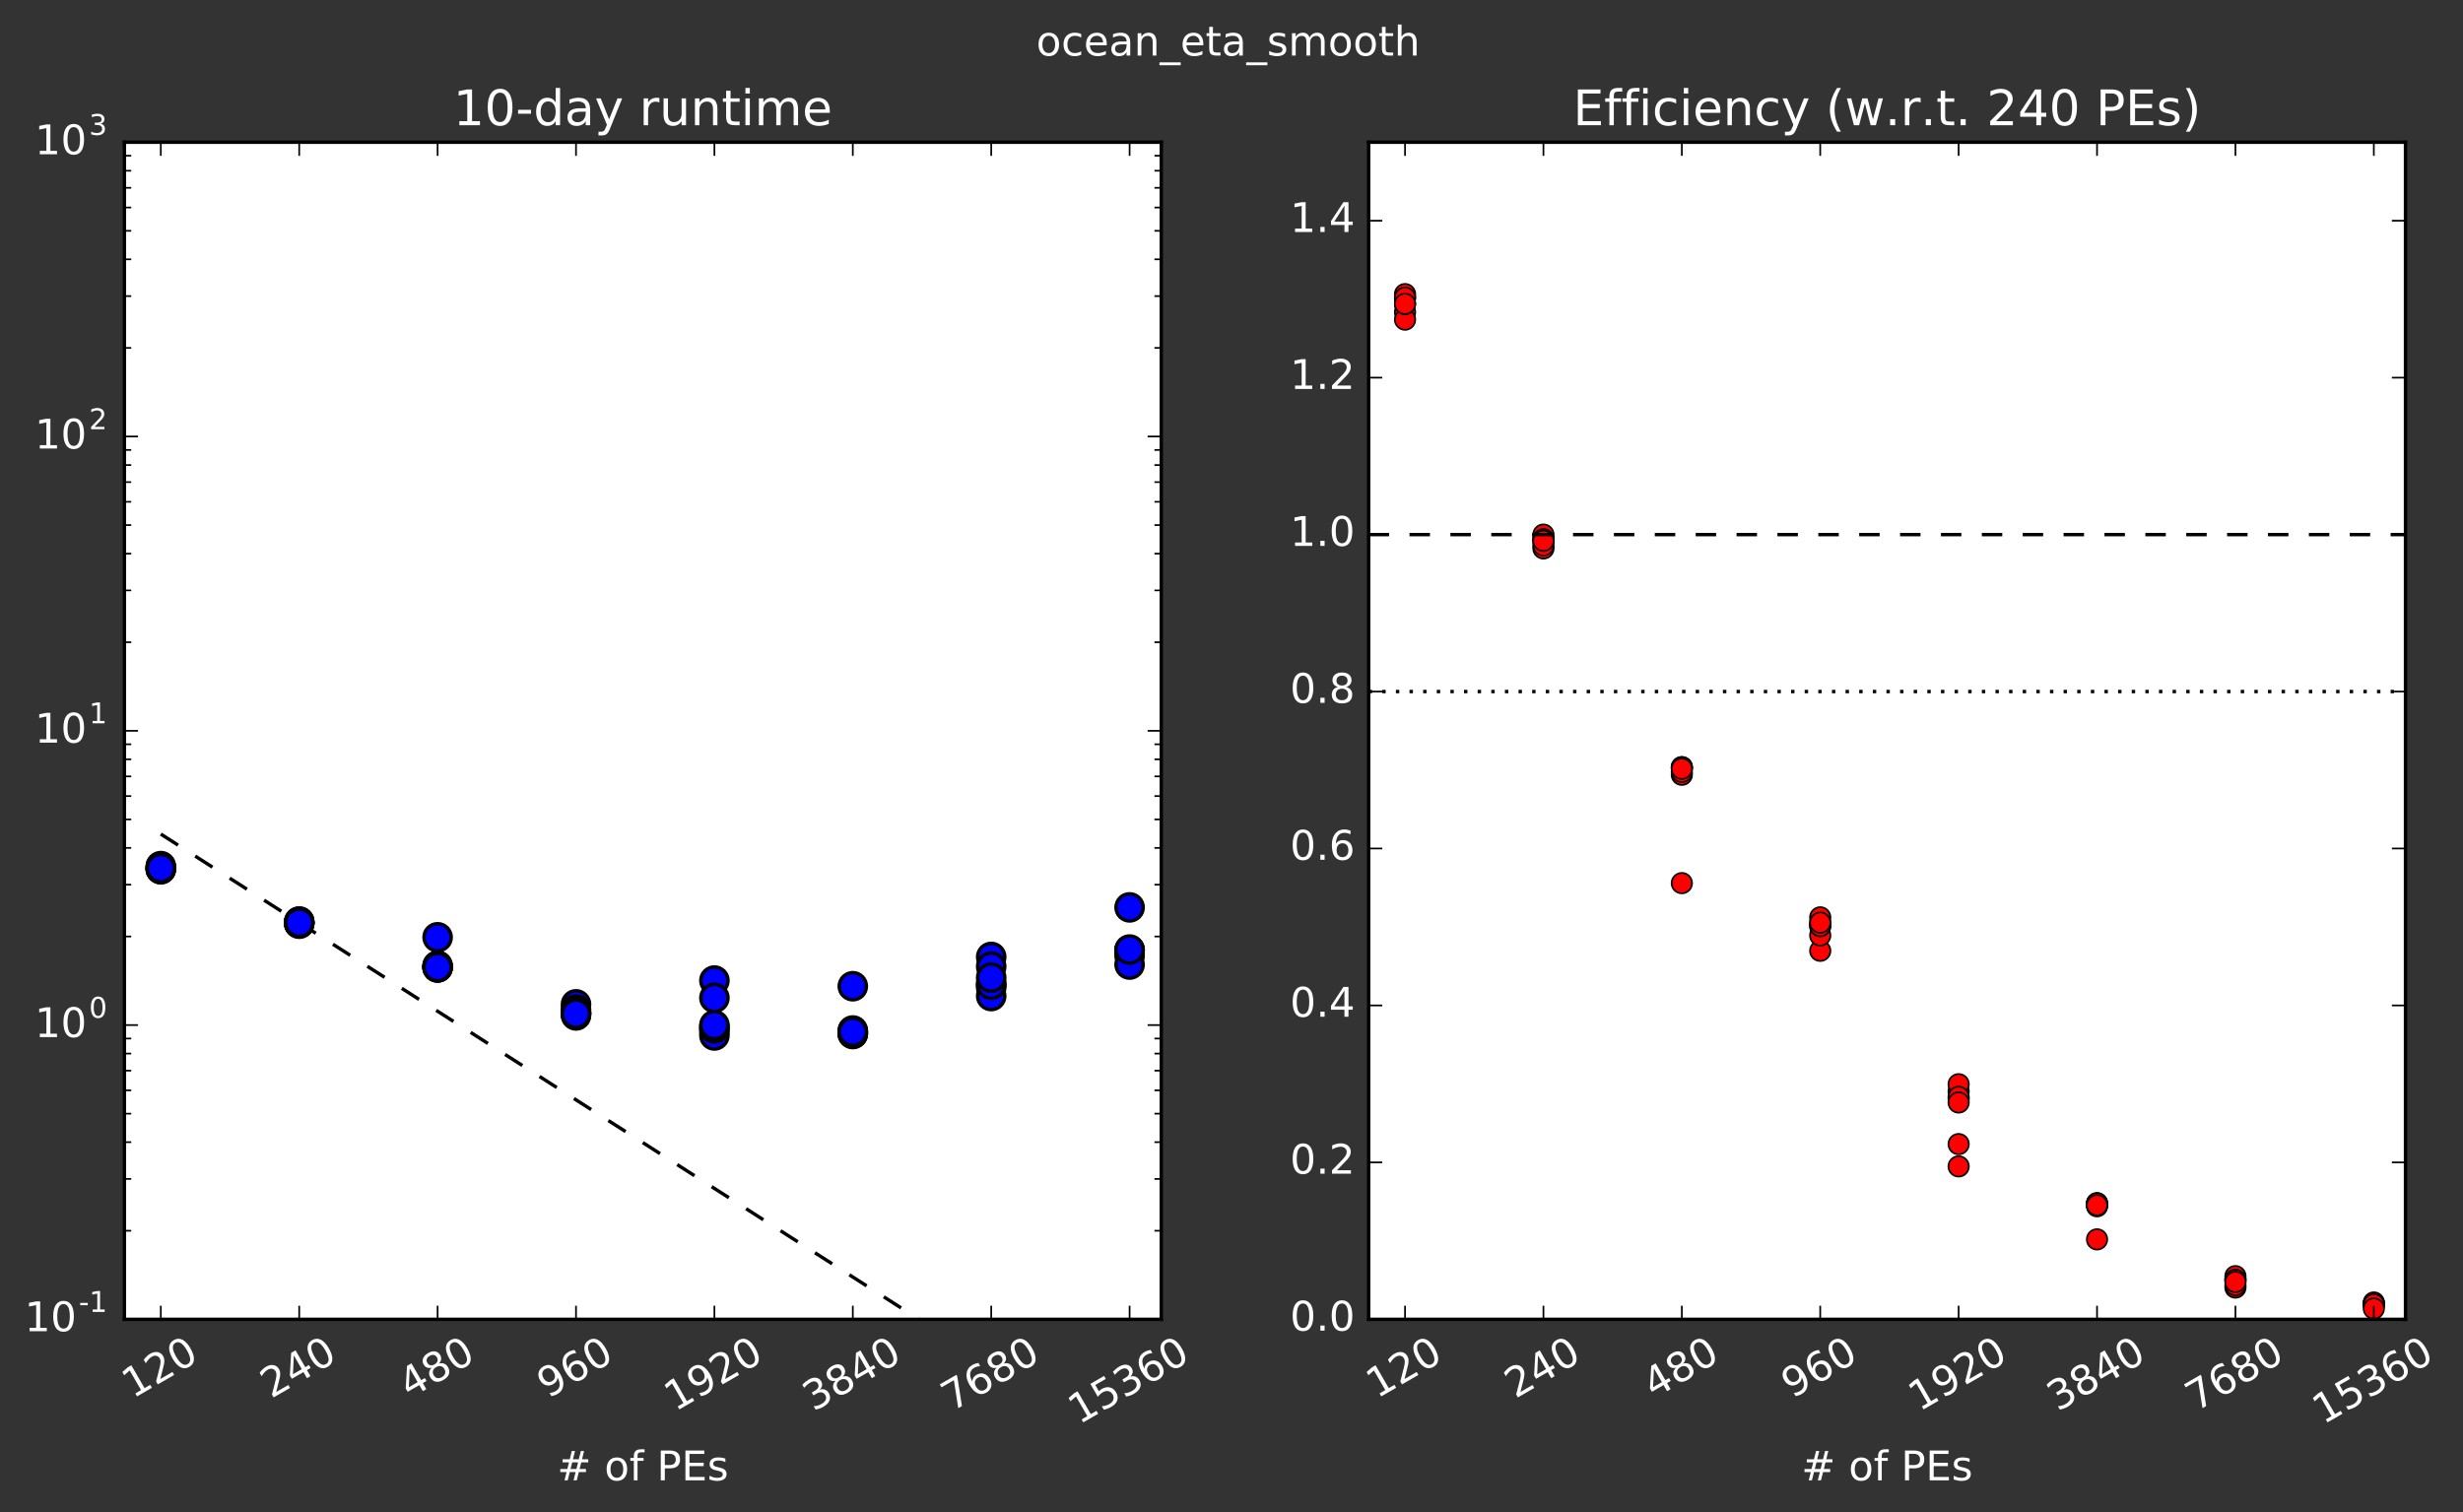 <?xml version="1.0" encoding="utf-8" standalone="no"?>
<!DOCTYPE svg PUBLIC "-//W3C//DTD SVG 1.1//EN"
  "http://www.w3.org/Graphics/SVG/1.1/DTD/svg11.dtd">
<!-- Created with matplotlib (http://matplotlib.org/) -->
<svg height="444pt" version="1.1" viewBox="0 0 723 444" width="723pt" xmlns="http://www.w3.org/2000/svg" xmlns:xlink="http://www.w3.org/1999/xlink">
 <rect x="0" y="0" width="723" height="444" fill="#333333" stroke="none"/>
 <defs>
  <style type="text/css">
*{stroke-linecap:butt;stroke-linejoin:round;stroke-miterlimit:100000;}
  </style>
 </defs>
 <g id="figure_1">
  <g id="patch_1">
   <path d="M 0 444.319 
L 723.458 444.319 
L 723.458 0 
L 0 0 
L 0 444.319 
z
" style="fill:none;"/>
  </g>
  <g id="axes_1">
   <g id="patch_2">
    <path d="M 36.52 387.36 
L 340.884 387.36 
L 340.884 41.76 
L 36.52 41.76 
z
" style="fill:#ffffff;"/>
   </g>
   <g id="line2d_1">
    <path clip-path="url(#p49b2809af1)" d="M 47.206 244.885 
L 87.832 270.894 
L 128.458 296.903 
L 169.084 322.912 
L 209.71 348.921 
L 250.336 374.93 
L 290.962 400.939 
L 331.588 426.948 
" style="fill:none;stroke:#000000;stroke-dasharray:6,6;stroke-dashoffset:0.0;"/>
   </g>
   <g id="line2d_2">
    <defs>
     <path d="M 0 4 
C 1.061 4 2.078 3.579 2.828 2.828 
C 3.579 2.078 4 1.061 4 0 
C 4 -1.061 3.579 -2.078 2.828 -2.828 
C 2.078 -3.579 1.061 -4 0 -4 
C -1.061 -4 -2.078 -3.579 -2.828 -2.828 
C -3.579 -2.078 -4 -1.061 -4 0 
C -4 1.061 -3.579 2.078 -2.828 2.828 
C -2.078 3.579 -1.061 4 0 4 
z
" id="m4c263797eb" style="stroke:#000000;"/>
    </defs>
    <g clip-path="url(#p49b2809af1)">
     <use style="fill:#0000ff;stroke:#000000;" x="128.458" xlink:href="#m4c263797eb" y="283.51"/>
    </g>
   </g>
   <g id="line2d_3">
    <g clip-path="url(#p49b2809af1)">
     <use style="fill:#0000ff;stroke:#000000;" x="128.458" xlink:href="#m4c263797eb" y="284.024"/>
    </g>
   </g>
   <g id="line2d_4">
    <g clip-path="url(#p49b2809af1)">
     <use style="fill:#0000ff;stroke:#000000;" x="128.458" xlink:href="#m4c263797eb" y="284.031"/>
    </g>
   </g>
   <g id="line2d_5">
    <g clip-path="url(#p49b2809af1)">
     <use style="fill:#0000ff;stroke:#000000;" x="128.458" xlink:href="#m4c263797eb" y="283.705"/>
    </g>
   </g>
   <g id="line2d_6">
    <g clip-path="url(#p49b2809af1)">
     <use style="fill:#0000ff;stroke:#000000;" x="128.458" xlink:href="#m4c263797eb" y="284.004"/>
    </g>
   </g>
   <g id="line2d_7">
    <g clip-path="url(#p49b2809af1)">
     <use style="fill:#0000ff;stroke:#000000;" x="128.458" xlink:href="#m4c263797eb" y="275.184"/>
    </g>
   </g>
   <g id="line2d_8">
    <g clip-path="url(#p49b2809af1)">
     <use style="fill:#0000ff;stroke:#000000;" x="128.458" xlink:href="#m4c263797eb" y="283.923"/>
    </g>
   </g>
   <g id="line2d_9">
    <g clip-path="url(#p49b2809af1)">
     <use style="fill:#0000ff;stroke:#000000;" x="169.084" xlink:href="#m4c263797eb" y="294.869"/>
    </g>
   </g>
   <g id="line2d_10">
    <g clip-path="url(#p49b2809af1)">
     <use style="fill:#0000ff;stroke:#000000;" x="169.084" xlink:href="#m4c263797eb" y="296.402"/>
    </g>
   </g>
   <g id="line2d_11">
    <g clip-path="url(#p49b2809af1)">
     <use style="fill:#0000ff;stroke:#000000;" x="169.084" xlink:href="#m4c263797eb" y="298.128"/>
    </g>
   </g>
   <g id="line2d_12">
    <g clip-path="url(#p49b2809af1)">
     <use style="fill:#0000ff;stroke:#000000;" x="169.084" xlink:href="#m4c263797eb" y="297.568"/>
    </g>
   </g>
   <g id="line2d_13">
    <g clip-path="url(#p49b2809af1)">
     <use style="fill:#0000ff;stroke:#000000;" x="169.084" xlink:href="#m4c263797eb" y="297.309"/>
    </g>
   </g>
   <g id="line2d_14">
    <g clip-path="url(#p49b2809af1)">
     <use style="fill:#0000ff;stroke:#000000;" x="169.084" xlink:href="#m4c263797eb" y="297.317"/>
    </g>
   </g>
   <g id="line2d_15">
    <g clip-path="url(#p49b2809af1)">
     <use style="fill:#0000ff;stroke:#000000;" x="169.084" xlink:href="#m4c263797eb" y="297.634"/>
    </g>
   </g>
   <g id="line2d_16">
    <g clip-path="url(#p49b2809af1)">
     <use style="fill:#0000ff;stroke:#000000;" x="331.588" xlink:href="#m4c263797eb" y="278.97"/>
    </g>
   </g>
   <g id="line2d_17">
    <g clip-path="url(#p49b2809af1)">
     <use style="fill:#0000ff;stroke:#000000;" x="331.588" xlink:href="#m4c263797eb" y="279.033"/>
    </g>
   </g>
   <g id="line2d_18">
    <g clip-path="url(#p49b2809af1)">
     <use style="fill:#0000ff;stroke:#000000;" x="331.588" xlink:href="#m4c263797eb" y="280.535"/>
    </g>
   </g>
   <g id="line2d_19">
    <g clip-path="url(#p49b2809af1)">
     <use style="fill:#0000ff;stroke:#000000;" x="331.588" xlink:href="#m4c263797eb" y="279.807"/>
    </g>
   </g>
   <g id="line2d_20">
    <g clip-path="url(#p49b2809af1)">
     <use style="fill:#0000ff;stroke:#000000;" x="331.588" xlink:href="#m4c263797eb" y="283.192"/>
    </g>
   </g>
   <g id="line2d_21">
    <g clip-path="url(#p49b2809af1)">
     <use style="fill:#0000ff;stroke:#000000;" x="331.588" xlink:href="#m4c263797eb" y="278.786"/>
    </g>
   </g>
   <g id="line2d_22">
    <g clip-path="url(#p49b2809af1)">
     <use style="fill:#0000ff;stroke:#000000;" x="331.588" xlink:href="#m4c263797eb" y="266.408"/>
    </g>
   </g>
   <g id="line2d_23">
    <g clip-path="url(#p49b2809af1)">
     <use style="fill:#0000ff;stroke:#000000;" x="290.962" xlink:href="#m4c263797eb" y="289.916"/>
    </g>
   </g>
   <g id="line2d_24">
    <g clip-path="url(#p49b2809af1)">
     <use style="fill:#0000ff;stroke:#000000;" x="290.962" xlink:href="#m4c263797eb" y="280.948"/>
    </g>
   </g>
   <g id="line2d_25">
    <g clip-path="url(#p49b2809af1)">
     <use style="fill:#0000ff;stroke:#000000;" x="290.962" xlink:href="#m4c263797eb" y="292.442"/>
    </g>
   </g>
   <g id="line2d_26">
    <g clip-path="url(#p49b2809af1)">
     <use style="fill:#0000ff;stroke:#000000;" x="290.962" xlink:href="#m4c263797eb" y="283.782"/>
    </g>
   </g>
   <g id="line2d_27">
    <g clip-path="url(#p49b2809af1)">
     <use style="fill:#0000ff;stroke:#000000;" x="290.962" xlink:href="#m4c263797eb" y="288.779"/>
    </g>
   </g>
   <g id="line2d_28">
    <g clip-path="url(#p49b2809af1)">
     <use style="fill:#0000ff;stroke:#000000;" x="290.962" xlink:href="#m4c263797eb" y="289.09"/>
    </g>
   </g>
   <g id="line2d_29">
    <g clip-path="url(#p49b2809af1)">
     <use style="fill:#0000ff;stroke:#000000;" x="290.962" xlink:href="#m4c263797eb" y="287.027"/>
    </g>
   </g>
   <g id="line2d_30">
    <g clip-path="url(#p49b2809af1)">
     <use style="fill:#0000ff;stroke:#000000;" x="209.71" xlink:href="#m4c263797eb" y="287.882"/>
    </g>
   </g>
   <g id="line2d_31">
    <g clip-path="url(#p49b2809af1)">
     <use style="fill:#0000ff;stroke:#000000;" x="209.71" xlink:href="#m4c263797eb" y="292.983"/>
    </g>
   </g>
   <g id="line2d_32">
    <g clip-path="url(#p49b2809af1)">
     <use style="fill:#0000ff;stroke:#000000;" x="209.71" xlink:href="#m4c263797eb" y="301.558"/>
    </g>
   </g>
   <g id="line2d_33">
    <g clip-path="url(#p49b2809af1)">
     <use style="fill:#0000ff;stroke:#000000;" x="209.71" xlink:href="#m4c263797eb" y="302.843"/>
    </g>
   </g>
   <g id="line2d_34">
    <g clip-path="url(#p49b2809af1)">
     <use style="fill:#0000ff;stroke:#000000;" x="209.71" xlink:href="#m4c263797eb" y="304.014"/>
    </g>
   </g>
   <g id="line2d_35">
    <g clip-path="url(#p49b2809af1)">
     <use style="fill:#0000ff;stroke:#000000;" x="209.71" xlink:href="#m4c263797eb" y="301.932"/>
    </g>
   </g>
   <g id="line2d_36">
    <g clip-path="url(#p49b2809af1)">
     <use style="fill:#0000ff;stroke:#000000;" x="209.71" xlink:href="#m4c263797eb" y="300.977"/>
    </g>
   </g>
   <g id="line2d_37">
    <g clip-path="url(#p49b2809af1)">
     <use style="fill:#0000ff;stroke:#000000;" x="87.832" xlink:href="#m4c263797eb" y="270.542"/>
    </g>
   </g>
   <g id="line2d_38">
    <g clip-path="url(#p49b2809af1)">
     <use style="fill:#0000ff;stroke:#000000;" x="87.832" xlink:href="#m4c263797eb" y="270.879"/>
    </g>
   </g>
   <g id="line2d_39">
    <g clip-path="url(#p49b2809af1)">
     <use style="fill:#0000ff;stroke:#000000;" x="87.832" xlink:href="#m4c263797eb" y="270.689"/>
    </g>
   </g>
   <g id="line2d_40">
    <g clip-path="url(#p49b2809af1)">
     <use style="fill:#0000ff;stroke:#000000;" x="87.832" xlink:href="#m4c263797eb" y="271.042"/>
    </g>
   </g>
   <g id="line2d_41">
    <g clip-path="url(#p49b2809af1)">
     <use style="fill:#0000ff;stroke:#000000;" x="87.832" xlink:href="#m4c263797eb" y="271.209"/>
    </g>
   </g>
   <g id="line2d_42">
    <g clip-path="url(#p49b2809af1)">
     <use style="fill:#0000ff;stroke:#000000;" x="87.832" xlink:href="#m4c263797eb" y="270.989"/>
    </g>
   </g>
   <g id="line2d_43">
    <g clip-path="url(#p49b2809af1)">
     <use style="fill:#0000ff;stroke:#000000;" x="87.832" xlink:href="#m4c263797eb" y="270.913"/>
    </g>
   </g>
   <g id="line2d_44">
    <g clip-path="url(#p49b2809af1)">
     <use style="fill:#0000ff;stroke:#000000;" x="47.206" xlink:href="#m4c263797eb" y="255.086"/>
    </g>
   </g>
   <g id="line2d_45">
    <g clip-path="url(#p49b2809af1)">
     <use style="fill:#0000ff;stroke:#000000;" x="47.206" xlink:href="#m4c263797eb" y="255.231"/>
    </g>
   </g>
   <g id="line2d_46">
    <g clip-path="url(#p49b2809af1)">
     <use style="fill:#0000ff;stroke:#000000;" x="47.206" xlink:href="#m4c263797eb" y="254.564"/>
    </g>
   </g>
   <g id="line2d_47">
    <g clip-path="url(#p49b2809af1)">
     <use style="fill:#0000ff;stroke:#000000;" x="47.206" xlink:href="#m4c263797eb" y="254.286"/>
    </g>
   </g>
   <g id="line2d_48">
    <g clip-path="url(#p49b2809af1)">
     <use style="fill:#0000ff;stroke:#000000;" x="47.206" xlink:href="#m4c263797eb" y="254.868"/>
    </g>
   </g>
   <g id="line2d_49">
    <g clip-path="url(#p49b2809af1)">
     <use style="fill:#0000ff;stroke:#000000;" x="47.206" xlink:href="#m4c263797eb" y="255.103"/>
    </g>
   </g>
   <g id="line2d_50">
    <g clip-path="url(#p49b2809af1)">
     <use style="fill:#0000ff;stroke:#000000;" x="47.206" xlink:href="#m4c263797eb" y="254.873"/>
    </g>
   </g>
   <g id="line2d_51">
    <g clip-path="url(#p49b2809af1)">
     <use style="fill:#0000ff;stroke:#000000;" x="250.336" xlink:href="#m4c263797eb" y="302.552"/>
    </g>
   </g>
   <g id="line2d_52">
    <g clip-path="url(#p49b2809af1)">
     <use style="fill:#0000ff;stroke:#000000;" x="250.336" xlink:href="#m4c263797eb" y="303.429"/>
    </g>
   </g>
   <g id="line2d_53">
    <g clip-path="url(#p49b2809af1)">
     <use style="fill:#0000ff;stroke:#000000;" x="250.336" xlink:href="#m4c263797eb" y="302.938"/>
    </g>
   </g>
   <g id="line2d_54">
    <g clip-path="url(#p49b2809af1)">
     <use style="fill:#0000ff;stroke:#000000;" x="250.336" xlink:href="#m4c263797eb" y="303.418"/>
    </g>
   </g>
   <g id="line2d_55">
    <g clip-path="url(#p49b2809af1)">
     <use style="fill:#0000ff;stroke:#000000;" x="250.336" xlink:href="#m4c263797eb" y="289.556"/>
    </g>
   </g>
   <g id="line2d_56">
    <g clip-path="url(#p49b2809af1)">
     <use style="fill:#0000ff;stroke:#000000;" x="250.336" xlink:href="#m4c263797eb" y="303.593"/>
    </g>
   </g>
   <g id="line2d_57">
    <g clip-path="url(#p49b2809af1)">
     <use style="fill:#0000ff;stroke:#000000;" x="250.336" xlink:href="#m4c263797eb" y="302.906"/>
    </g>
   </g>
   <g id="patch_3">
    <path d="M 36.52 387.36 
L 340.884 387.36 
" style="fill:none;stroke:#000000;stroke-linecap:square;stroke-linejoin:miter;"/>
   </g>
   <g id="patch_4">
    <path d="M 36.52 387.36 
L 36.52 41.76 
" style="fill:none;stroke:#000000;stroke-linecap:square;stroke-linejoin:miter;"/>
   </g>
   <g id="patch_5">
    <path d="M 36.52 41.76 
L 340.884 41.76 
" style="fill:none;stroke:#000000;stroke-linecap:square;stroke-linejoin:miter;"/>
   </g>
   <g id="patch_6">
    <path d="M 340.884 387.36 
L 340.884 41.76 
" style="fill:none;stroke:#000000;stroke-linecap:square;stroke-linejoin:miter;"/>
   </g>
   <g id="matplotlib.axis_1">
    <g id="xtick_1">
     <g id="line2d_58">
      <defs>
       <path d="M 0 0 
L 0 -4 
" id="mfa231f38ad" style="stroke:#000000;stroke-width:0.5;"/>
      </defs>
      <g>
       <use style="stroke:#000000;stroke-width:0.5;" x="47.206" xlink:href="#mfa231f38ad" y="387.36"/>
      </g>
     </g>
     <g id="line2d_59">
      <defs>
       <path d="M 0 0 
L 0 4 
" id="mb2a2b31911" style="stroke:#000000;stroke-width:0.5;"/>
      </defs>
      <g>
       <use style="stroke:#000000;stroke-width:0.5;" x="47.206" xlink:href="#mb2a2b31911" y="41.76"/>
      </g>
     </g>
     <g id="text_1">
      <!-- 120 -->
      <defs>
       <path d="M 31.781 66.406 
Q 24.172 66.406 20.328 58.906 
Q 16.5 51.422 16.5 36.375 
Q 16.5 21.391 20.328 13.891 
Q 24.172 6.391 31.781 6.391 
Q 39.453 6.391 43.281 13.891 
Q 47.125 21.391 47.125 36.375 
Q 47.125 51.422 43.281 58.906 
Q 39.453 66.406 31.781 66.406 
M 31.781 74.219 
Q 44.047 74.219 50.516 64.516 
Q 56.984 54.828 56.984 36.375 
Q 56.984 17.969 50.516 8.266 
Q 44.047 -1.422 31.781 -1.422 
Q 19.531 -1.422 13.062 8.266 
Q 6.594 17.969 6.594 36.375 
Q 6.594 54.828 13.062 64.516 
Q 19.531 74.219 31.781 74.219 
" id="BitstreamVeraSans-Roman-30"/>
       <path d="M 12.406 8.297 
L 28.516 8.297 
L 28.516 63.922 
L 10.984 60.406 
L 10.984 69.391 
L 28.422 72.906 
L 38.281 72.906 
L 38.281 8.297 
L 54.391 8.297 
L 54.391 0 
L 12.406 0 
z
" id="BitstreamVeraSans-Roman-31"/>
       <path d="M 19.188 8.297 
L 53.609 8.297 
L 53.609 0 
L 7.328 0 
L 7.328 8.297 
Q 12.938 14.109 22.625 23.891 
Q 32.328 33.688 34.812 36.531 
Q 39.547 41.844 41.422 45.531 
Q 43.312 49.219 43.312 52.781 
Q 43.312 58.594 39.234 62.25 
Q 35.156 65.922 28.609 65.922 
Q 23.969 65.922 18.812 64.312 
Q 13.672 62.703 7.812 59.422 
L 7.812 69.391 
Q 13.766 71.781 18.938 73 
Q 24.125 74.219 28.422 74.219 
Q 39.75 74.219 46.484 68.547 
Q 53.219 62.891 53.219 53.422 
Q 53.219 48.922 51.531 44.891 
Q 49.859 40.875 45.406 35.406 
Q 44.188 33.984 37.641 27.219 
Q 31.109 20.453 19.188 8.297 
" id="BitstreamVeraSans-Roman-32"/>
      </defs>
      <g style="fill:#ffffff;" transform="translate(38.943 410.709)rotate(-30.0)scale(0.12 -0.12)">
       <use xlink:href="#BitstreamVeraSans-Roman-31"/>
       <use x="63.623" xlink:href="#BitstreamVeraSans-Roman-32"/>
       <use x="127.246" xlink:href="#BitstreamVeraSans-Roman-30"/>
      </g>
     </g>
    </g>
    <g id="xtick_2">
     <g id="line2d_60">
      <g>
       <use style="stroke:#000000;stroke-width:0.5;" x="87.832" xlink:href="#mfa231f38ad" y="387.36"/>
      </g>
     </g>
     <g id="line2d_61">
      <g>
       <use style="stroke:#000000;stroke-width:0.5;" x="87.832" xlink:href="#mb2a2b31911" y="41.76"/>
      </g>
     </g>
     <g id="text_2">
      <!-- 240 -->
      <defs>
       <path d="M 37.797 64.312 
L 12.891 25.391 
L 37.797 25.391 
z
M 35.203 72.906 
L 47.609 72.906 
L 47.609 25.391 
L 58.016 25.391 
L 58.016 17.188 
L 47.609 17.188 
L 47.609 0 
L 37.797 0 
L 37.797 17.188 
L 4.891 17.188 
L 4.891 26.703 
z
" id="BitstreamVeraSans-Roman-34"/>
      </defs>
      <g style="fill:#ffffff;" transform="translate(79.569 410.709)rotate(-30.0)scale(0.12 -0.12)">
       <use xlink:href="#BitstreamVeraSans-Roman-32"/>
       <use x="63.623" xlink:href="#BitstreamVeraSans-Roman-34"/>
       <use x="127.246" xlink:href="#BitstreamVeraSans-Roman-30"/>
      </g>
     </g>
    </g>
    <g id="xtick_3">
     <g id="line2d_62">
      <g>
       <use style="stroke:#000000;stroke-width:0.5;" x="128.458" xlink:href="#mfa231f38ad" y="387.36"/>
      </g>
     </g>
     <g id="line2d_63">
      <g>
       <use style="stroke:#000000;stroke-width:0.5;" x="128.458" xlink:href="#mb2a2b31911" y="41.76"/>
      </g>
     </g>
     <g id="text_3">
      <!-- 480 -->
      <defs>
       <path d="M 31.781 34.625 
Q 24.75 34.625 20.719 30.859 
Q 16.703 27.094 16.703 20.516 
Q 16.703 13.922 20.719 10.156 
Q 24.75 6.391 31.781 6.391 
Q 38.812 6.391 42.859 10.172 
Q 46.922 13.969 46.922 20.516 
Q 46.922 27.094 42.891 30.859 
Q 38.875 34.625 31.781 34.625 
M 21.922 38.812 
Q 15.578 40.375 12.031 44.719 
Q 8.5 49.078 8.5 55.328 
Q 8.5 64.062 14.719 69.141 
Q 20.953 74.219 31.781 74.219 
Q 42.672 74.219 48.875 69.141 
Q 55.078 64.062 55.078 55.328 
Q 55.078 49.078 51.531 44.719 
Q 48 40.375 41.703 38.812 
Q 48.828 37.156 52.797 32.312 
Q 56.781 27.484 56.781 20.516 
Q 56.781 9.906 50.312 4.234 
Q 43.844 -1.422 31.781 -1.422 
Q 19.734 -1.422 13.25 4.234 
Q 6.781 9.906 6.781 20.516 
Q 6.781 27.484 10.781 32.312 
Q 14.797 37.156 21.922 38.812 
M 18.312 54.391 
Q 18.312 48.734 21.844 45.562 
Q 25.391 42.391 31.781 42.391 
Q 38.141 42.391 41.719 45.562 
Q 45.312 48.734 45.312 54.391 
Q 45.312 60.062 41.719 63.234 
Q 38.141 66.406 31.781 66.406 
Q 25.391 66.406 21.844 63.234 
Q 18.312 60.062 18.312 54.391 
" id="BitstreamVeraSans-Roman-38"/>
      </defs>
      <g style="fill:#ffffff;" transform="translate(120.195 410.709)rotate(-30.0)scale(0.12 -0.12)">
       <use xlink:href="#BitstreamVeraSans-Roman-34"/>
       <use x="63.623" xlink:href="#BitstreamVeraSans-Roman-38"/>
       <use x="127.246" xlink:href="#BitstreamVeraSans-Roman-30"/>
      </g>
     </g>
    </g>
    <g id="xtick_4">
     <g id="line2d_64">
      <g>
       <use style="stroke:#000000;stroke-width:0.5;" x="169.084" xlink:href="#mfa231f38ad" y="387.36"/>
      </g>
     </g>
     <g id="line2d_65">
      <g>
       <use style="stroke:#000000;stroke-width:0.5;" x="169.084" xlink:href="#mb2a2b31911" y="41.76"/>
      </g>
     </g>
     <g id="text_4">
      <!-- 960 -->
      <defs>
       <path d="M 33.016 40.375 
Q 26.375 40.375 22.484 35.828 
Q 18.609 31.297 18.609 23.391 
Q 18.609 15.531 22.484 10.953 
Q 26.375 6.391 33.016 6.391 
Q 39.656 6.391 43.531 10.953 
Q 47.406 15.531 47.406 23.391 
Q 47.406 31.297 43.531 35.828 
Q 39.656 40.375 33.016 40.375 
M 52.594 71.297 
L 52.594 62.312 
Q 48.875 64.062 45.094 64.984 
Q 41.312 65.922 37.594 65.922 
Q 27.828 65.922 22.672 59.328 
Q 17.531 52.734 16.797 39.406 
Q 19.672 43.656 24.016 45.922 
Q 28.375 48.188 33.594 48.188 
Q 44.578 48.188 50.953 41.516 
Q 57.328 34.859 57.328 23.391 
Q 57.328 12.156 50.688 5.359 
Q 44.047 -1.422 33.016 -1.422 
Q 20.359 -1.422 13.672 8.266 
Q 6.984 17.969 6.984 36.375 
Q 6.984 53.656 15.188 63.938 
Q 23.391 74.219 37.203 74.219 
Q 40.922 74.219 44.703 73.484 
Q 48.484 72.75 52.594 71.297 
" id="BitstreamVeraSans-Roman-36"/>
       <path d="M 10.984 1.516 
L 10.984 10.5 
Q 14.703 8.734 18.5 7.812 
Q 22.312 6.891 25.984 6.891 
Q 35.75 6.891 40.891 13.453 
Q 46.047 20.016 46.781 33.406 
Q 43.953 29.203 39.594 26.953 
Q 35.25 24.703 29.984 24.703 
Q 19.047 24.703 12.672 31.312 
Q 6.297 37.938 6.297 49.422 
Q 6.297 60.641 12.938 67.422 
Q 19.578 74.219 30.609 74.219 
Q 43.266 74.219 49.922 64.516 
Q 56.594 54.828 56.594 36.375 
Q 56.594 19.141 48.406 8.859 
Q 40.234 -1.422 26.422 -1.422 
Q 22.703 -1.422 18.891 -0.688 
Q 15.094 0.047 10.984 1.516 
M 30.609 32.422 
Q 37.25 32.422 41.125 36.953 
Q 45.016 41.5 45.016 49.422 
Q 45.016 57.281 41.125 61.844 
Q 37.25 66.406 30.609 66.406 
Q 23.969 66.406 20.094 61.844 
Q 16.219 57.281 16.219 49.422 
Q 16.219 41.5 20.094 36.953 
Q 23.969 32.422 30.609 32.422 
" id="BitstreamVeraSans-Roman-39"/>
      </defs>
      <g style="fill:#ffffff;" transform="translate(160.821 410.709)rotate(-30.0)scale(0.12 -0.12)">
       <use xlink:href="#BitstreamVeraSans-Roman-39"/>
       <use x="63.623" xlink:href="#BitstreamVeraSans-Roman-36"/>
       <use x="127.246" xlink:href="#BitstreamVeraSans-Roman-30"/>
      </g>
     </g>
    </g>
    <g id="xtick_5">
     <g id="line2d_66">
      <g>
       <use style="stroke:#000000;stroke-width:0.5;" x="209.71" xlink:href="#mfa231f38ad" y="387.36"/>
      </g>
     </g>
     <g id="line2d_67">
      <g>
       <use style="stroke:#000000;stroke-width:0.5;" x="209.71" xlink:href="#mb2a2b31911" y="41.76"/>
      </g>
     </g>
     <g id="text_5">
      <!-- 1920 -->
      <g style="fill:#ffffff;" transform="translate(198.141 414.527)rotate(-30.0)scale(0.12 -0.12)">
       <use xlink:href="#BitstreamVeraSans-Roman-31"/>
       <use x="63.623" xlink:href="#BitstreamVeraSans-Roman-39"/>
       <use x="127.246" xlink:href="#BitstreamVeraSans-Roman-32"/>
       <use x="190.869" xlink:href="#BitstreamVeraSans-Roman-30"/>
      </g>
     </g>
    </g>
    <g id="xtick_6">
     <g id="line2d_68">
      <g>
       <use style="stroke:#000000;stroke-width:0.5;" x="250.336" xlink:href="#mfa231f38ad" y="387.36"/>
      </g>
     </g>
     <g id="line2d_69">
      <g>
       <use style="stroke:#000000;stroke-width:0.5;" x="250.336" xlink:href="#mb2a2b31911" y="41.76"/>
      </g>
     </g>
     <g id="text_6">
      <!-- 3840 -->
      <defs>
       <path d="M 40.578 39.312 
Q 47.656 37.797 51.625 33 
Q 55.609 28.219 55.609 21.188 
Q 55.609 10.406 48.188 4.484 
Q 40.766 -1.422 27.094 -1.422 
Q 22.516 -1.422 17.656 -0.516 
Q 12.797 0.391 7.625 2.203 
L 7.625 11.719 
Q 11.719 9.328 16.594 8.109 
Q 21.484 6.891 26.812 6.891 
Q 36.078 6.891 40.938 10.547 
Q 45.797 14.203 45.797 21.188 
Q 45.797 27.641 41.281 31.266 
Q 36.766 34.906 28.719 34.906 
L 20.219 34.906 
L 20.219 43.016 
L 29.109 43.016 
Q 36.375 43.016 40.234 45.922 
Q 44.094 48.828 44.094 54.297 
Q 44.094 59.906 40.109 62.906 
Q 36.141 65.922 28.719 65.922 
Q 24.656 65.922 20.016 65.031 
Q 15.375 64.156 9.812 62.312 
L 9.812 71.094 
Q 15.438 72.656 20.344 73.438 
Q 25.25 74.219 29.594 74.219 
Q 40.828 74.219 47.359 69.109 
Q 53.906 64.016 53.906 55.328 
Q 53.906 49.266 50.438 45.094 
Q 46.969 40.922 40.578 39.312 
" id="BitstreamVeraSans-Roman-33"/>
      </defs>
      <g style="fill:#ffffff;" transform="translate(238.767 414.527)rotate(-30.0)scale(0.12 -0.12)">
       <use xlink:href="#BitstreamVeraSans-Roman-33"/>
       <use x="63.623" xlink:href="#BitstreamVeraSans-Roman-38"/>
       <use x="127.246" xlink:href="#BitstreamVeraSans-Roman-34"/>
       <use x="190.869" xlink:href="#BitstreamVeraSans-Roman-30"/>
      </g>
     </g>
    </g>
    <g id="xtick_7">
     <g id="line2d_70">
      <g>
       <use style="stroke:#000000;stroke-width:0.5;" x="290.962" xlink:href="#mfa231f38ad" y="387.36"/>
      </g>
     </g>
     <g id="line2d_71">
      <g>
       <use style="stroke:#000000;stroke-width:0.5;" x="290.962" xlink:href="#mb2a2b31911" y="41.76"/>
      </g>
     </g>
     <g id="text_7">
      <!-- 7680 -->
      <defs>
       <path d="M 8.203 72.906 
L 55.078 72.906 
L 55.078 68.703 
L 28.609 0 
L 18.312 0 
L 43.219 64.594 
L 8.203 64.594 
z
" id="BitstreamVeraSans-Roman-37"/>
      </defs>
      <g style="fill:#ffffff;" transform="translate(279.393 414.527)rotate(-30.0)scale(0.12 -0.12)">
       <use xlink:href="#BitstreamVeraSans-Roman-37"/>
       <use x="63.623" xlink:href="#BitstreamVeraSans-Roman-36"/>
       <use x="127.246" xlink:href="#BitstreamVeraSans-Roman-38"/>
       <use x="190.869" xlink:href="#BitstreamVeraSans-Roman-30"/>
      </g>
     </g>
    </g>
    <g id="xtick_8">
     <g id="line2d_72">
      <g>
       <use style="stroke:#000000;stroke-width:0.5;" x="331.588" xlink:href="#mfa231f38ad" y="387.36"/>
      </g>
     </g>
     <g id="line2d_73">
      <g>
       <use style="stroke:#000000;stroke-width:0.5;" x="331.588" xlink:href="#mb2a2b31911" y="41.76"/>
      </g>
     </g>
     <g id="text_8">
      <!-- 15360 -->
      <defs>
       <path d="M 10.797 72.906 
L 49.516 72.906 
L 49.516 64.594 
L 19.828 64.594 
L 19.828 46.734 
Q 21.969 47.469 24.109 47.828 
Q 26.266 48.188 28.422 48.188 
Q 40.625 48.188 47.75 41.5 
Q 54.891 34.812 54.891 23.391 
Q 54.891 11.625 47.562 5.094 
Q 40.234 -1.422 26.906 -1.422 
Q 22.312 -1.422 17.547 -0.641 
Q 12.797 0.141 7.719 1.703 
L 7.719 11.625 
Q 12.109 9.234 16.797 8.062 
Q 21.484 6.891 26.703 6.891 
Q 35.156 6.891 40.078 11.328 
Q 45.016 15.766 45.016 23.391 
Q 45.016 31 40.078 35.438 
Q 35.156 39.891 26.703 39.891 
Q 22.75 39.891 18.812 39.016 
Q 14.891 38.141 10.797 36.281 
z
" id="BitstreamVeraSans-Roman-35"/>
      </defs>
      <g style="fill:#ffffff;" transform="translate(316.713 418.344)rotate(-30.0)scale(0.12 -0.12)">
       <use xlink:href="#BitstreamVeraSans-Roman-31"/>
       <use x="63.623" xlink:href="#BitstreamVeraSans-Roman-35"/>
       <use x="127.246" xlink:href="#BitstreamVeraSans-Roman-33"/>
       <use x="190.869" xlink:href="#BitstreamVeraSans-Roman-36"/>
       <use x="254.492" xlink:href="#BitstreamVeraSans-Roman-30"/>
      </g>
     </g>
    </g>
    <g id="text_9">
     <!-- # of PEs -->
     <defs>
      <path d="M 44.281 53.078 
L 44.281 44.578 
Q 40.484 46.531 36.375 47.5 
Q 32.281 48.484 27.875 48.484 
Q 21.188 48.484 17.844 46.438 
Q 14.5 44.391 14.5 40.281 
Q 14.5 37.156 16.891 35.375 
Q 19.281 33.594 26.516 31.984 
L 29.594 31.297 
Q 39.156 29.25 43.188 25.516 
Q 47.219 21.781 47.219 15.094 
Q 47.219 7.469 41.188 3.016 
Q 35.156 -1.422 24.609 -1.422 
Q 20.219 -1.422 15.453 -0.562 
Q 10.688 0.297 5.422 2 
L 5.422 11.281 
Q 10.406 8.688 15.234 7.391 
Q 20.062 6.109 24.812 6.109 
Q 31.156 6.109 34.562 8.281 
Q 37.984 10.453 37.984 14.406 
Q 37.984 18.062 35.516 20.016 
Q 33.062 21.969 24.703 23.781 
L 21.578 24.516 
Q 13.234 26.266 9.516 29.906 
Q 5.812 33.547 5.812 39.891 
Q 5.812 47.609 11.281 51.797 
Q 16.75 56 26.812 56 
Q 31.781 56 36.172 55.266 
Q 40.578 54.547 44.281 53.078 
" id="BitstreamVeraSans-Roman-73"/>
      <path d="M 9.812 72.906 
L 55.906 72.906 
L 55.906 64.594 
L 19.672 64.594 
L 19.672 43.016 
L 54.391 43.016 
L 54.391 34.719 
L 19.672 34.719 
L 19.672 8.297 
L 56.781 8.297 
L 56.781 0 
L 9.812 0 
z
" id="BitstreamVeraSans-Roman-45"/>
      <path d="M 37.109 75.984 
L 37.109 68.5 
L 28.516 68.5 
Q 23.688 68.5 21.797 66.547 
Q 19.922 64.594 19.922 59.516 
L 19.922 54.688 
L 34.719 54.688 
L 34.719 47.703 
L 19.922 47.703 
L 19.922 0 
L 10.891 0 
L 10.891 47.703 
L 2.297 47.703 
L 2.297 54.688 
L 10.891 54.688 
L 10.891 58.5 
Q 10.891 67.625 15.141 71.797 
Q 19.391 75.984 28.609 75.984 
z
" id="BitstreamVeraSans-Roman-66"/>
      <path id="BitstreamVeraSans-Roman-20"/>
      <path d="M 30.609 48.391 
Q 23.391 48.391 19.188 42.75 
Q 14.984 37.109 14.984 27.297 
Q 14.984 17.484 19.156 11.844 
Q 23.344 6.203 30.609 6.203 
Q 37.797 6.203 41.984 11.859 
Q 46.188 17.531 46.188 27.297 
Q 46.188 37.016 41.984 42.703 
Q 37.797 48.391 30.609 48.391 
M 30.609 56 
Q 42.328 56 49.016 48.375 
Q 55.719 40.766 55.719 27.297 
Q 55.719 13.875 49.016 6.219 
Q 42.328 -1.422 30.609 -1.422 
Q 18.844 -1.422 12.172 6.219 
Q 5.516 13.875 5.516 27.297 
Q 5.516 40.766 12.172 48.375 
Q 18.844 56 30.609 56 
" id="BitstreamVeraSans-Roman-6f"/>
      <path d="M 19.672 64.797 
L 19.672 37.406 
L 32.078 37.406 
Q 38.969 37.406 42.719 40.969 
Q 46.484 44.531 46.484 51.125 
Q 46.484 57.672 42.719 61.234 
Q 38.969 64.797 32.078 64.797 
z
M 9.812 72.906 
L 32.078 72.906 
Q 44.344 72.906 50.609 67.359 
Q 56.891 61.812 56.891 51.125 
Q 56.891 40.328 50.609 34.812 
Q 44.344 29.297 32.078 29.297 
L 19.672 29.297 
L 19.672 0 
L 9.812 0 
z
" id="BitstreamVeraSans-Roman-50"/>
      <path d="M 51.125 44 
L 36.922 44 
L 32.812 27.688 
L 47.125 27.688 
z
M 43.797 71.781 
L 38.719 51.516 
L 52.984 51.516 
L 58.109 71.781 
L 65.922 71.781 
L 60.891 51.516 
L 76.125 51.516 
L 76.125 44 
L 58.984 44 
L 54.984 27.688 
L 70.516 27.688 
L 70.516 20.219 
L 53.078 20.219 
L 48 0 
L 40.188 0 
L 45.219 20.219 
L 30.906 20.219 
L 25.875 0 
L 18.016 0 
L 23.094 20.219 
L 7.719 20.219 
L 7.719 27.688 
L 24.906 27.688 
L 29 44 
L 13.281 44 
L 13.281 51.516 
L 30.906 51.516 
L 35.891 71.781 
z
" id="BitstreamVeraSans-Roman-23"/>
     </defs>
     <g style="fill:#ffffff;" transform="translate(163.542 434.623)scale(0.12 -0.12)">
      <use xlink:href="#BitstreamVeraSans-Roman-23"/>
      <use x="83.789" xlink:href="#BitstreamVeraSans-Roman-20"/>
      <use x="115.576" xlink:href="#BitstreamVeraSans-Roman-6f"/>
      <use x="176.758" xlink:href="#BitstreamVeraSans-Roman-66"/>
      <use x="211.963" xlink:href="#BitstreamVeraSans-Roman-20"/>
      <use x="243.75" xlink:href="#BitstreamVeraSans-Roman-50"/>
      <use x="304.053" xlink:href="#BitstreamVeraSans-Roman-45"/>
      <use x="367.236" xlink:href="#BitstreamVeraSans-Roman-73"/>
     </g>
    </g>
   </g>
   <g id="matplotlib.axis_2">
    <g id="ytick_1">
     <g id="line2d_74">
      <defs>
       <path d="M 0 0 
L 4 0 
" id="mb5a8f3ecaa" style="stroke:#000000;stroke-width:0.5;"/>
      </defs>
      <g>
       <use style="stroke:#000000;stroke-width:0.5;" x="36.52" xlink:href="#mb5a8f3ecaa" y="387.36"/>
      </g>
     </g>
     <g id="line2d_75">
      <defs>
       <path d="M 0 0 
L -4 0 
" id="m96e9ad4170" style="stroke:#000000;stroke-width:0.5;"/>
      </defs>
      <g>
       <use style="stroke:#000000;stroke-width:0.5;" x="340.884" xlink:href="#m96e9ad4170" y="387.36"/>
      </g>
     </g>
     <g id="text_10">
      <!-- $\mathdefault{10^{-1}}$ -->
      <defs>
       <path d="M 4.891 31.391 
L 31.203 31.391 
L 31.203 23.391 
L 4.891 23.391 
z
" id="BitstreamVeraSans-Roman-2d"/>
      </defs>
      <g style="fill:#ffffff;" transform="translate(7.2 390.924)scale(0.12 -0.12)">
       <use transform="translate(0.0 0.716)" xlink:href="#BitstreamVeraSans-Roman-31"/>
       <use transform="translate(63.623 0.716)" xlink:href="#BitstreamVeraSans-Roman-30"/>
       <use transform="translate(132.759 47.966)scale(0.7)" xlink:href="#BitstreamVeraSans-Roman-2d"/>
       <use transform="translate(158.017 47.966)scale(0.7)" xlink:href="#BitstreamVeraSans-Roman-31"/>
      </g>
     </g>
    </g>
    <g id="ytick_2">
     <g id="line2d_76">
      <g>
       <use style="stroke:#000000;stroke-width:0.5;" x="36.52" xlink:href="#mb5a8f3ecaa" y="300.96"/>
      </g>
     </g>
     <g id="line2d_77">
      <g>
       <use style="stroke:#000000;stroke-width:0.5;" x="340.884" xlink:href="#m96e9ad4170" y="300.96"/>
      </g>
     </g>
     <g id="text_11">
      <!-- $\mathdefault{10^{0}}$ -->
      <g style="fill:#ffffff;" transform="translate(10.2 304.584)scale(0.12 -0.12)">
       <use transform="translate(0.0 0.797)" xlink:href="#BitstreamVeraSans-Roman-31"/>
       <use transform="translate(63.623 0.797)" xlink:href="#BitstreamVeraSans-Roman-30"/>
       <use transform="translate(132.759 48.047)scale(0.7)" xlink:href="#BitstreamVeraSans-Roman-30"/>
      </g>
     </g>
    </g>
    <g id="ytick_3">
     <g id="line2d_78">
      <g>
       <use style="stroke:#000000;stroke-width:0.5;" x="36.52" xlink:href="#mb5a8f3ecaa" y="214.56"/>
      </g>
     </g>
     <g id="line2d_79">
      <g>
       <use style="stroke:#000000;stroke-width:0.5;" x="340.884" xlink:href="#m96e9ad4170" y="214.56"/>
      </g>
     </g>
     <g id="text_12">
      <!-- $\mathdefault{10^{1}}$ -->
      <g style="fill:#ffffff;" transform="translate(10.2 218.124)scale(0.12 -0.12)">
       <use transform="translate(0.0 0.716)" xlink:href="#BitstreamVeraSans-Roman-31"/>
       <use transform="translate(63.623 0.716)" xlink:href="#BitstreamVeraSans-Roman-30"/>
       <use transform="translate(132.759 47.966)scale(0.7)" xlink:href="#BitstreamVeraSans-Roman-31"/>
      </g>
     </g>
    </g>
    <g id="ytick_4">
     <g id="line2d_80">
      <g>
       <use style="stroke:#000000;stroke-width:0.5;" x="36.52" xlink:href="#mb5a8f3ecaa" y="128.16"/>
      </g>
     </g>
     <g id="line2d_81">
      <g>
       <use style="stroke:#000000;stroke-width:0.5;" x="340.884" xlink:href="#m96e9ad4170" y="128.16"/>
      </g>
     </g>
     <g id="text_13">
      <!-- $\mathdefault{10^{2}}$ -->
      <g style="fill:#ffffff;" transform="translate(10.2 131.784)scale(0.12 -0.12)">
       <use transform="translate(0.0 0.797)" xlink:href="#BitstreamVeraSans-Roman-31"/>
       <use transform="translate(63.623 0.797)" xlink:href="#BitstreamVeraSans-Roman-30"/>
       <use transform="translate(132.759 48.047)scale(0.7)" xlink:href="#BitstreamVeraSans-Roman-32"/>
      </g>
     </g>
    </g>
    <g id="ytick_5">
     <g id="line2d_82">
      <g>
       <use style="stroke:#000000;stroke-width:0.5;" x="36.52" xlink:href="#mb5a8f3ecaa" y="41.76"/>
      </g>
     </g>
     <g id="line2d_83">
      <g>
       <use style="stroke:#000000;stroke-width:0.5;" x="340.884" xlink:href="#m96e9ad4170" y="41.76"/>
      </g>
     </g>
     <g id="text_14">
      <!-- $\mathdefault{10^{3}}$ -->
      <g style="fill:#ffffff;" transform="translate(10.2 45.384)scale(0.12 -0.12)">
       <use transform="translate(0.0 0.797)" xlink:href="#BitstreamVeraSans-Roman-31"/>
       <use transform="translate(63.623 0.797)" xlink:href="#BitstreamVeraSans-Roman-30"/>
       <use transform="translate(132.759 48.047)scale(0.7)" xlink:href="#BitstreamVeraSans-Roman-33"/>
      </g>
     </g>
    </g>
    <g id="ytick_6">
     <g id="line2d_84">
      <defs>
       <path d="M 0 0 
L 2 0 
" id="mfeed14c2dd" style="stroke:#000000;stroke-width:0.5;"/>
      </defs>
      <g>
       <use style="stroke:#000000;stroke-width:0.5;" x="36.52" xlink:href="#mfeed14c2dd" y="361.351"/>
      </g>
     </g>
     <g id="line2d_85">
      <defs>
       <path d="M 0 0 
L -2 0 
" id="md37f576c1d" style="stroke:#000000;stroke-width:0.5;"/>
      </defs>
      <g>
       <use style="stroke:#000000;stroke-width:0.5;" x="340.884" xlink:href="#md37f576c1d" y="361.351"/>
      </g>
     </g>
    </g>
    <g id="ytick_7">
     <g id="line2d_86">
      <g>
       <use style="stroke:#000000;stroke-width:0.5;" x="36.52" xlink:href="#mfeed14c2dd" y="346.137"/>
      </g>
     </g>
     <g id="line2d_87">
      <g>
       <use style="stroke:#000000;stroke-width:0.5;" x="340.884" xlink:href="#md37f576c1d" y="346.137"/>
      </g>
     </g>
    </g>
    <g id="ytick_8">
     <g id="line2d_88">
      <g>
       <use style="stroke:#000000;stroke-width:0.5;" x="36.52" xlink:href="#mfeed14c2dd" y="335.342"/>
      </g>
     </g>
     <g id="line2d_89">
      <g>
       <use style="stroke:#000000;stroke-width:0.5;" x="340.884" xlink:href="#md37f576c1d" y="335.342"/>
      </g>
     </g>
    </g>
    <g id="ytick_9">
     <g id="line2d_90">
      <g>
       <use style="stroke:#000000;stroke-width:0.5;" x="36.52" xlink:href="#mfeed14c2dd" y="326.969"/>
      </g>
     </g>
     <g id="line2d_91">
      <g>
       <use style="stroke:#000000;stroke-width:0.5;" x="340.884" xlink:href="#md37f576c1d" y="326.969"/>
      </g>
     </g>
    </g>
    <g id="ytick_10">
     <g id="line2d_92">
      <g>
       <use style="stroke:#000000;stroke-width:0.5;" x="36.52" xlink:href="#mfeed14c2dd" y="320.128"/>
      </g>
     </g>
     <g id="line2d_93">
      <g>
       <use style="stroke:#000000;stroke-width:0.5;" x="340.884" xlink:href="#md37f576c1d" y="320.128"/>
      </g>
     </g>
    </g>
    <g id="ytick_11">
     <g id="line2d_94">
      <g>
       <use style="stroke:#000000;stroke-width:0.5;" x="36.52" xlink:href="#mfeed14c2dd" y="314.344"/>
      </g>
     </g>
     <g id="line2d_95">
      <g>
       <use style="stroke:#000000;stroke-width:0.5;" x="340.884" xlink:href="#md37f576c1d" y="314.344"/>
      </g>
     </g>
    </g>
    <g id="ytick_12">
     <g id="line2d_96">
      <g>
       <use style="stroke:#000000;stroke-width:0.5;" x="36.52" xlink:href="#mfeed14c2dd" y="309.333"/>
      </g>
     </g>
     <g id="line2d_97">
      <g>
       <use style="stroke:#000000;stroke-width:0.5;" x="340.884" xlink:href="#md37f576c1d" y="309.333"/>
      </g>
     </g>
    </g>
    <g id="ytick_13">
     <g id="line2d_98">
      <g>
       <use style="stroke:#000000;stroke-width:0.5;" x="36.52" xlink:href="#mfeed14c2dd" y="304.913"/>
      </g>
     </g>
     <g id="line2d_99">
      <g>
       <use style="stroke:#000000;stroke-width:0.5;" x="340.884" xlink:href="#md37f576c1d" y="304.913"/>
      </g>
     </g>
    </g>
    <g id="ytick_14">
     <g id="line2d_100">
      <g>
       <use style="stroke:#000000;stroke-width:0.5;" x="36.52" xlink:href="#mfeed14c2dd" y="274.951"/>
      </g>
     </g>
     <g id="line2d_101">
      <g>
       <use style="stroke:#000000;stroke-width:0.5;" x="340.884" xlink:href="#md37f576c1d" y="274.951"/>
      </g>
     </g>
    </g>
    <g id="ytick_15">
     <g id="line2d_102">
      <g>
       <use style="stroke:#000000;stroke-width:0.5;" x="36.52" xlink:href="#mfeed14c2dd" y="259.737"/>
      </g>
     </g>
     <g id="line2d_103">
      <g>
       <use style="stroke:#000000;stroke-width:0.5;" x="340.884" xlink:href="#md37f576c1d" y="259.737"/>
      </g>
     </g>
    </g>
    <g id="ytick_16">
     <g id="line2d_104">
      <g>
       <use style="stroke:#000000;stroke-width:0.5;" x="36.52" xlink:href="#mfeed14c2dd" y="248.942"/>
      </g>
     </g>
     <g id="line2d_105">
      <g>
       <use style="stroke:#000000;stroke-width:0.5;" x="340.884" xlink:href="#md37f576c1d" y="248.942"/>
      </g>
     </g>
    </g>
    <g id="ytick_17">
     <g id="line2d_106">
      <g>
       <use style="stroke:#000000;stroke-width:0.5;" x="36.52" xlink:href="#mfeed14c2dd" y="240.569"/>
      </g>
     </g>
     <g id="line2d_107">
      <g>
       <use style="stroke:#000000;stroke-width:0.5;" x="340.884" xlink:href="#md37f576c1d" y="240.569"/>
      </g>
     </g>
    </g>
    <g id="ytick_18">
     <g id="line2d_108">
      <g>
       <use style="stroke:#000000;stroke-width:0.5;" x="36.52" xlink:href="#mfeed14c2dd" y="233.728"/>
      </g>
     </g>
     <g id="line2d_109">
      <g>
       <use style="stroke:#000000;stroke-width:0.5;" x="340.884" xlink:href="#md37f576c1d" y="233.728"/>
      </g>
     </g>
    </g>
    <g id="ytick_19">
     <g id="line2d_110">
      <g>
       <use style="stroke:#000000;stroke-width:0.5;" x="36.52" xlink:href="#mfeed14c2dd" y="227.944"/>
      </g>
     </g>
     <g id="line2d_111">
      <g>
       <use style="stroke:#000000;stroke-width:0.5;" x="340.884" xlink:href="#md37f576c1d" y="227.944"/>
      </g>
     </g>
    </g>
    <g id="ytick_20">
     <g id="line2d_112">
      <g>
       <use style="stroke:#000000;stroke-width:0.5;" x="36.52" xlink:href="#mfeed14c2dd" y="222.933"/>
      </g>
     </g>
     <g id="line2d_113">
      <g>
       <use style="stroke:#000000;stroke-width:0.5;" x="340.884" xlink:href="#md37f576c1d" y="222.933"/>
      </g>
     </g>
    </g>
    <g id="ytick_21">
     <g id="line2d_114">
      <g>
       <use style="stroke:#000000;stroke-width:0.5;" x="36.52" xlink:href="#mfeed14c2dd" y="218.513"/>
      </g>
     </g>
     <g id="line2d_115">
      <g>
       <use style="stroke:#000000;stroke-width:0.5;" x="340.884" xlink:href="#md37f576c1d" y="218.513"/>
      </g>
     </g>
    </g>
    <g id="ytick_22">
     <g id="line2d_116">
      <g>
       <use style="stroke:#000000;stroke-width:0.5;" x="36.52" xlink:href="#mfeed14c2dd" y="188.551"/>
      </g>
     </g>
     <g id="line2d_117">
      <g>
       <use style="stroke:#000000;stroke-width:0.5;" x="340.884" xlink:href="#md37f576c1d" y="188.551"/>
      </g>
     </g>
    </g>
    <g id="ytick_23">
     <g id="line2d_118">
      <g>
       <use style="stroke:#000000;stroke-width:0.5;" x="36.52" xlink:href="#mfeed14c2dd" y="173.337"/>
      </g>
     </g>
     <g id="line2d_119">
      <g>
       <use style="stroke:#000000;stroke-width:0.5;" x="340.884" xlink:href="#md37f576c1d" y="173.337"/>
      </g>
     </g>
    </g>
    <g id="ytick_24">
     <g id="line2d_120">
      <g>
       <use style="stroke:#000000;stroke-width:0.5;" x="36.52" xlink:href="#mfeed14c2dd" y="162.542"/>
      </g>
     </g>
     <g id="line2d_121">
      <g>
       <use style="stroke:#000000;stroke-width:0.5;" x="340.884" xlink:href="#md37f576c1d" y="162.542"/>
      </g>
     </g>
    </g>
    <g id="ytick_25">
     <g id="line2d_122">
      <g>
       <use style="stroke:#000000;stroke-width:0.5;" x="36.52" xlink:href="#mfeed14c2dd" y="154.169"/>
      </g>
     </g>
     <g id="line2d_123">
      <g>
       <use style="stroke:#000000;stroke-width:0.5;" x="340.884" xlink:href="#md37f576c1d" y="154.169"/>
      </g>
     </g>
    </g>
    <g id="ytick_26">
     <g id="line2d_124">
      <g>
       <use style="stroke:#000000;stroke-width:0.5;" x="36.52" xlink:href="#mfeed14c2dd" y="147.328"/>
      </g>
     </g>
     <g id="line2d_125">
      <g>
       <use style="stroke:#000000;stroke-width:0.5;" x="340.884" xlink:href="#md37f576c1d" y="147.328"/>
      </g>
     </g>
    </g>
    <g id="ytick_27">
     <g id="line2d_126">
      <g>
       <use style="stroke:#000000;stroke-width:0.5;" x="36.52" xlink:href="#mfeed14c2dd" y="141.544"/>
      </g>
     </g>
     <g id="line2d_127">
      <g>
       <use style="stroke:#000000;stroke-width:0.5;" x="340.884" xlink:href="#md37f576c1d" y="141.544"/>
      </g>
     </g>
    </g>
    <g id="ytick_28">
     <g id="line2d_128">
      <g>
       <use style="stroke:#000000;stroke-width:0.5;" x="36.52" xlink:href="#mfeed14c2dd" y="136.533"/>
      </g>
     </g>
     <g id="line2d_129">
      <g>
       <use style="stroke:#000000;stroke-width:0.5;" x="340.884" xlink:href="#md37f576c1d" y="136.533"/>
      </g>
     </g>
    </g>
    <g id="ytick_29">
     <g id="line2d_130">
      <g>
       <use style="stroke:#000000;stroke-width:0.5;" x="36.52" xlink:href="#mfeed14c2dd" y="132.113"/>
      </g>
     </g>
     <g id="line2d_131">
      <g>
       <use style="stroke:#000000;stroke-width:0.5;" x="340.884" xlink:href="#md37f576c1d" y="132.113"/>
      </g>
     </g>
    </g>
    <g id="ytick_30">
     <g id="line2d_132">
      <g>
       <use style="stroke:#000000;stroke-width:0.5;" x="36.52" xlink:href="#mfeed14c2dd" y="102.151"/>
      </g>
     </g>
     <g id="line2d_133">
      <g>
       <use style="stroke:#000000;stroke-width:0.5;" x="340.884" xlink:href="#md37f576c1d" y="102.151"/>
      </g>
     </g>
    </g>
    <g id="ytick_31">
     <g id="line2d_134">
      <g>
       <use style="stroke:#000000;stroke-width:0.5;" x="36.52" xlink:href="#mfeed14c2dd" y="86.937"/>
      </g>
     </g>
     <g id="line2d_135">
      <g>
       <use style="stroke:#000000;stroke-width:0.5;" x="340.884" xlink:href="#md37f576c1d" y="86.937"/>
      </g>
     </g>
    </g>
    <g id="ytick_32">
     <g id="line2d_136">
      <g>
       <use style="stroke:#000000;stroke-width:0.5;" x="36.52" xlink:href="#mfeed14c2dd" y="76.142"/>
      </g>
     </g>
     <g id="line2d_137">
      <g>
       <use style="stroke:#000000;stroke-width:0.5;" x="340.884" xlink:href="#md37f576c1d" y="76.142"/>
      </g>
     </g>
    </g>
    <g id="ytick_33">
     <g id="line2d_138">
      <g>
       <use style="stroke:#000000;stroke-width:0.5;" x="36.52" xlink:href="#mfeed14c2dd" y="67.769"/>
      </g>
     </g>
     <g id="line2d_139">
      <g>
       <use style="stroke:#000000;stroke-width:0.5;" x="340.884" xlink:href="#md37f576c1d" y="67.769"/>
      </g>
     </g>
    </g>
    <g id="ytick_34">
     <g id="line2d_140">
      <g>
       <use style="stroke:#000000;stroke-width:0.5;" x="36.52" xlink:href="#mfeed14c2dd" y="60.928"/>
      </g>
     </g>
     <g id="line2d_141">
      <g>
       <use style="stroke:#000000;stroke-width:0.5;" x="340.884" xlink:href="#md37f576c1d" y="60.928"/>
      </g>
     </g>
    </g>
    <g id="ytick_35">
     <g id="line2d_142">
      <g>
       <use style="stroke:#000000;stroke-width:0.5;" x="36.52" xlink:href="#mfeed14c2dd" y="55.144"/>
      </g>
     </g>
     <g id="line2d_143">
      <g>
       <use style="stroke:#000000;stroke-width:0.5;" x="340.884" xlink:href="#md37f576c1d" y="55.144"/>
      </g>
     </g>
    </g>
    <g id="ytick_36">
     <g id="line2d_144">
      <g>
       <use style="stroke:#000000;stroke-width:0.5;" x="36.52" xlink:href="#mfeed14c2dd" y="50.133"/>
      </g>
     </g>
     <g id="line2d_145">
      <g>
       <use style="stroke:#000000;stroke-width:0.5;" x="340.884" xlink:href="#md37f576c1d" y="50.133"/>
      </g>
     </g>
    </g>
    <g id="ytick_37">
     <g id="line2d_146">
      <g>
       <use style="stroke:#000000;stroke-width:0.5;" x="36.52" xlink:href="#mfeed14c2dd" y="45.713"/>
      </g>
     </g>
     <g id="line2d_147">
      <g>
       <use style="stroke:#000000;stroke-width:0.5;" x="340.884" xlink:href="#md37f576c1d" y="45.713"/>
      </g>
     </g>
    </g>
   </g>
   <g id="text_15">
    <!-- 10-day runtime -->
    <defs>
     <path d="M 34.281 27.484 
Q 23.391 27.484 19.188 25 
Q 14.984 22.516 14.984 16.5 
Q 14.984 11.719 18.141 8.906 
Q 21.297 6.109 26.703 6.109 
Q 34.188 6.109 38.703 11.406 
Q 43.219 16.703 43.219 25.484 
L 43.219 27.484 
z
M 52.203 31.203 
L 52.203 0 
L 43.219 0 
L 43.219 8.297 
Q 40.141 3.328 35.547 0.953 
Q 30.953 -1.422 24.312 -1.422 
Q 15.922 -1.422 10.953 3.297 
Q 6 8.016 6 15.922 
Q 6 25.141 12.172 29.828 
Q 18.359 34.516 30.609 34.516 
L 43.219 34.516 
L 43.219 35.406 
Q 43.219 41.609 39.141 45 
Q 35.062 48.391 27.688 48.391 
Q 23 48.391 18.547 47.266 
Q 14.109 46.141 10.016 43.891 
L 10.016 52.203 
Q 14.938 54.109 19.578 55.047 
Q 24.219 56 28.609 56 
Q 40.484 56 46.344 49.844 
Q 52.203 43.703 52.203 31.203 
" id="BitstreamVeraSans-Roman-61"/>
     <path d="M 18.312 70.219 
L 18.312 54.688 
L 36.812 54.688 
L 36.812 47.703 
L 18.312 47.703 
L 18.312 18.016 
Q 18.312 11.328 20.141 9.422 
Q 21.969 7.516 27.594 7.516 
L 36.812 7.516 
L 36.812 0 
L 27.594 0 
Q 17.188 0 13.234 3.875 
Q 9.281 7.766 9.281 18.016 
L 9.281 47.703 
L 2.688 47.703 
L 2.688 54.688 
L 9.281 54.688 
L 9.281 70.219 
z
" id="BitstreamVeraSans-Roman-74"/>
     <path d="M 9.422 54.688 
L 18.406 54.688 
L 18.406 0 
L 9.422 0 
z
M 9.422 75.984 
L 18.406 75.984 
L 18.406 64.594 
L 9.422 64.594 
z
" id="BitstreamVeraSans-Roman-69"/>
     <path d="M 8.5 21.578 
L 8.5 54.688 
L 17.484 54.688 
L 17.484 21.922 
Q 17.484 14.156 20.5 10.266 
Q 23.531 6.391 29.594 6.391 
Q 36.859 6.391 41.078 11.031 
Q 45.312 15.672 45.312 23.688 
L 45.312 54.688 
L 54.297 54.688 
L 54.297 0 
L 45.312 0 
L 45.312 8.406 
Q 42.047 3.422 37.719 1 
Q 33.406 -1.422 27.688 -1.422 
Q 18.266 -1.422 13.375 4.438 
Q 8.5 10.297 8.5 21.578 
" id="BitstreamVeraSans-Roman-75"/>
     <path d="M 32.172 -5.078 
Q 28.375 -14.844 24.75 -17.812 
Q 21.141 -20.797 15.094 -20.797 
L 7.906 -20.797 
L 7.906 -13.281 
L 13.188 -13.281 
Q 16.891 -13.281 18.938 -11.516 
Q 21 -9.766 23.484 -3.219 
L 25.094 0.875 
L 2.984 54.688 
L 12.5 54.688 
L 29.594 11.922 
L 46.688 54.688 
L 56.203 54.688 
z
" id="BitstreamVeraSans-Roman-79"/>
     <path d="M 52 44.188 
Q 55.375 50.25 60.062 53.125 
Q 64.75 56 71.094 56 
Q 79.641 56 84.281 50.016 
Q 88.922 44.047 88.922 33.016 
L 88.922 0 
L 79.891 0 
L 79.891 32.719 
Q 79.891 40.578 77.094 44.375 
Q 74.312 48.188 68.609 48.188 
Q 61.625 48.188 57.562 43.547 
Q 53.516 38.922 53.516 30.906 
L 53.516 0 
L 44.484 0 
L 44.484 32.719 
Q 44.484 40.625 41.703 44.406 
Q 38.922 48.188 33.109 48.188 
Q 26.219 48.188 22.156 43.531 
Q 18.109 38.875 18.109 30.906 
L 18.109 0 
L 9.078 0 
L 9.078 54.688 
L 18.109 54.688 
L 18.109 46.188 
Q 21.188 51.219 25.484 53.609 
Q 29.781 56 35.688 56 
Q 41.656 56 45.828 52.969 
Q 50 49.953 52 44.188 
" id="BitstreamVeraSans-Roman-6d"/>
     <path d="M 56.203 29.594 
L 56.203 25.203 
L 14.891 25.203 
Q 15.484 15.922 20.484 11.062 
Q 25.484 6.203 34.422 6.203 
Q 39.594 6.203 44.453 7.469 
Q 49.312 8.734 54.109 11.281 
L 54.109 2.781 
Q 49.266 0.734 44.188 -0.344 
Q 39.109 -1.422 33.891 -1.422 
Q 20.797 -1.422 13.156 6.188 
Q 5.516 13.812 5.516 26.812 
Q 5.516 40.234 12.766 48.109 
Q 20.016 56 32.328 56 
Q 43.359 56 49.781 48.891 
Q 56.203 41.797 56.203 29.594 
M 47.219 32.234 
Q 47.125 39.594 43.094 43.984 
Q 39.062 48.391 32.422 48.391 
Q 24.906 48.391 20.391 44.141 
Q 15.875 39.891 15.188 32.172 
z
" id="BitstreamVeraSans-Roman-65"/>
     <path d="M 45.406 46.391 
L 45.406 75.984 
L 54.391 75.984 
L 54.391 0 
L 45.406 0 
L 45.406 8.203 
Q 42.578 3.328 38.25 0.953 
Q 33.938 -1.422 27.875 -1.422 
Q 17.969 -1.422 11.734 6.484 
Q 5.516 14.406 5.516 27.297 
Q 5.516 40.188 11.734 48.094 
Q 17.969 56 27.875 56 
Q 33.938 56 38.25 53.625 
Q 42.578 51.266 45.406 46.391 
M 14.797 27.297 
Q 14.797 17.391 18.875 11.75 
Q 22.953 6.109 30.078 6.109 
Q 37.203 6.109 41.297 11.75 
Q 45.406 17.391 45.406 27.297 
Q 45.406 37.203 41.297 42.844 
Q 37.203 48.484 30.078 48.484 
Q 22.953 48.484 18.875 42.844 
Q 14.797 37.203 14.797 27.297 
" id="BitstreamVeraSans-Roman-64"/>
     <path d="M 54.891 33.016 
L 54.891 0 
L 45.906 0 
L 45.906 32.719 
Q 45.906 40.484 42.875 44.328 
Q 39.844 48.188 33.797 48.188 
Q 26.516 48.188 22.312 43.547 
Q 18.109 38.922 18.109 30.906 
L 18.109 0 
L 9.078 0 
L 9.078 54.688 
L 18.109 54.688 
L 18.109 46.188 
Q 21.344 51.125 25.703 53.562 
Q 30.078 56 35.797 56 
Q 45.219 56 50.047 50.172 
Q 54.891 44.344 54.891 33.016 
" id="BitstreamVeraSans-Roman-6e"/>
     <path d="M 41.109 46.297 
Q 39.594 47.172 37.812 47.578 
Q 36.031 48 33.891 48 
Q 26.266 48 22.188 43.047 
Q 18.109 38.094 18.109 28.812 
L 18.109 0 
L 9.078 0 
L 9.078 54.688 
L 18.109 54.688 
L 18.109 46.188 
Q 20.953 51.172 25.484 53.578 
Q 30.031 56 36.531 56 
Q 37.453 56 38.578 55.875 
Q 39.703 55.766 41.062 55.516 
z
" id="BitstreamVeraSans-Roman-72"/>
    </defs>
    <g style="fill:#ffffff;" transform="translate(133.057 36.76)scale(0.144 -0.144)">
     <use xlink:href="#BitstreamVeraSans-Roman-31"/>
     <use x="63.623" xlink:href="#BitstreamVeraSans-Roman-30"/>
     <use x="127.246" xlink:href="#BitstreamVeraSans-Roman-2d"/>
     <use x="163.33" xlink:href="#BitstreamVeraSans-Roman-64"/>
     <use x="226.807" xlink:href="#BitstreamVeraSans-Roman-61"/>
     <use x="288.086" xlink:href="#BitstreamVeraSans-Roman-79"/>
     <use x="347.266" xlink:href="#BitstreamVeraSans-Roman-20"/>
     <use x="379.053" xlink:href="#BitstreamVeraSans-Roman-72"/>
     <use x="420.166" xlink:href="#BitstreamVeraSans-Roman-75"/>
     <use x="483.545" xlink:href="#BitstreamVeraSans-Roman-6e"/>
     <use x="546.924" xlink:href="#BitstreamVeraSans-Roman-74"/>
     <use x="586.133" xlink:href="#BitstreamVeraSans-Roman-69"/>
     <use x="613.916" xlink:href="#BitstreamVeraSans-Roman-6d"/>
     <use x="711.328" xlink:href="#BitstreamVeraSans-Roman-65"/>
    </g>
   </g>
  </g>
  <g id="axes_2">
   <g id="patch_7">
    <path d="M 401.756 387.36 
L 706.12 387.36 
L 706.12 41.76 
L 401.756 41.76 
z
" style="fill:#ffffff;"/>
   </g>
   <g id="line2d_148">
    <defs>
     <path d="M 0 3 
C 0.796 3 1.559 2.684 2.121 2.121 
C 2.684 1.559 3 0.796 3 0 
C 3 -0.796 2.684 -1.559 2.121 -2.121 
C 1.559 -2.684 0.796 -3 0 -3 
C -0.796 -3 -1.559 -2.684 -2.121 -2.121 
C -2.684 -1.559 -3 -0.796 -3 0 
C -3 0.796 -2.684 1.559 -2.121 2.121 
C -1.559 2.684 -0.796 3 0 3 
z
" id="m967f8390db" style="stroke:#000000;stroke-width:0.5;"/>
    </defs>
    <g clip-path="url(#p1dce01db1d)">
     <use style="fill:#ff0000;stroke:#000000;stroke-width:0.5;" x="493.694" xlink:href="#m967f8390db" y="227.47"/>
    </g>
   </g>
   <g id="line2d_149">
    <g clip-path="url(#p1dce01db1d)">
     <use style="fill:#ff0000;stroke:#000000;stroke-width:0.5;" x="493.694" xlink:href="#m967f8390db" y="225.267"/>
    </g>
   </g>
   <g id="line2d_150">
    <g clip-path="url(#p1dce01db1d)">
     <use style="fill:#ff0000;stroke:#000000;stroke-width:0.5;" x="493.694" xlink:href="#m967f8390db" y="225.236"/>
    </g>
   </g>
   <g id="line2d_151">
    <g clip-path="url(#p1dce01db1d)">
     <use style="fill:#ff0000;stroke:#000000;stroke-width:0.5;" x="493.694" xlink:href="#m967f8390db" y="226.637"/>
    </g>
   </g>
   <g id="line2d_152">
    <g clip-path="url(#p1dce01db1d)">
     <use style="fill:#ff0000;stroke:#000000;stroke-width:0.5;" x="493.694" xlink:href="#m967f8390db" y="225.353"/>
    </g>
   </g>
   <g id="line2d_153">
    <g clip-path="url(#p1dce01db1d)">
     <use style="fill:#ff0000;stroke:#000000;stroke-width:0.5;" x="493.694" xlink:href="#m967f8390db" y="259.288"/>
    </g>
   </g>
   <g id="line2d_154">
    <g clip-path="url(#p1dce01db1d)">
     <use style="fill:#ff0000;stroke:#000000;stroke-width:0.5;" x="493.694" xlink:href="#m967f8390db" y="225.702"/>
    </g>
   </g>
   <g id="line2d_155">
    <g clip-path="url(#p1dce01db1d)">
     <use style="fill:#ff0000;stroke:#000000;stroke-width:0.5;" x="534.32" xlink:href="#m967f8390db" y="279.151"/>
    </g>
   </g>
   <g id="line2d_156">
    <g clip-path="url(#p1dce01db1d)">
     <use style="fill:#ff0000;stroke:#000000;stroke-width:0.5;" x="534.32" xlink:href="#m967f8390db" y="274.638"/>
    </g>
   </g>
   <g id="line2d_157">
    <g clip-path="url(#p1dce01db1d)">
     <use style="fill:#ff0000;stroke:#000000;stroke-width:0.5;" x="534.32" xlink:href="#m967f8390db" y="269.334"/>
    </g>
   </g>
   <g id="line2d_158">
    <g clip-path="url(#p1dce01db1d)">
     <use style="fill:#ff0000;stroke:#000000;stroke-width:0.5;" x="534.32" xlink:href="#m967f8390db" y="271.082"/>
    </g>
   </g>
   <g id="line2d_159">
    <g clip-path="url(#p1dce01db1d)">
     <use style="fill:#ff0000;stroke:#000000;stroke-width:0.5;" x="534.32" xlink:href="#m967f8390db" y="271.883"/>
    </g>
   </g>
   <g id="line2d_160">
    <g clip-path="url(#p1dce01db1d)">
     <use style="fill:#ff0000;stroke:#000000;stroke-width:0.5;" x="534.32" xlink:href="#m967f8390db" y="271.858"/>
    </g>
   </g>
   <g id="line2d_161">
    <g clip-path="url(#p1dce01db1d)">
     <use style="fill:#ff0000;stroke:#000000;stroke-width:0.5;" x="534.32" xlink:href="#m967f8390db" y="270.878"/>
    </g>
   </g>
   <g id="line2d_162">
    <g clip-path="url(#p1dce01db1d)">
     <use style="fill:#ff0000;stroke:#000000;stroke-width:0.5;" x="696.824" xlink:href="#m967f8390db" y="382.933"/>
    </g>
   </g>
   <g id="line2d_163">
    <g clip-path="url(#p1dce01db1d)">
     <use style="fill:#ff0000;stroke:#000000;stroke-width:0.5;" x="696.824" xlink:href="#m967f8390db" y="382.925"/>
    </g>
   </g>
   <g id="line2d_164">
    <g clip-path="url(#p1dce01db1d)">
     <use style="fill:#ff0000;stroke:#000000;stroke-width:0.5;" x="696.824" xlink:href="#m967f8390db" y="382.744"/>
    </g>
   </g>
   <g id="line2d_165">
    <g clip-path="url(#p1dce01db1d)">
     <use style="fill:#ff0000;stroke:#000000;stroke-width:0.5;" x="696.824" xlink:href="#m967f8390db" y="382.833"/>
    </g>
   </g>
   <g id="line2d_166">
    <g clip-path="url(#p1dce01db1d)">
     <use style="fill:#ff0000;stroke:#000000;stroke-width:0.5;" x="696.824" xlink:href="#m967f8390db" y="382.406"/>
    </g>
   </g>
   <g id="line2d_167">
    <g clip-path="url(#p1dce01db1d)">
     <use style="fill:#ff0000;stroke:#000000;stroke-width:0.5;" x="696.824" xlink:href="#m967f8390db" y="382.954"/>
    </g>
   </g>
   <g id="line2d_168">
    <g clip-path="url(#p1dce01db1d)">
     <use style="fill:#ff0000;stroke:#000000;stroke-width:0.5;" x="696.824" xlink:href="#m967f8390db" y="384.192"/>
    </g>
   </g>
   <g id="line2d_169">
    <g clip-path="url(#p1dce01db1d)">
     <use style="fill:#ff0000;stroke:#000000;stroke-width:0.5;" x="656.198" xlink:href="#m967f8390db" y="375.507"/>
    </g>
   </g>
   <g id="line2d_170">
    <g clip-path="url(#p1dce01db1d)">
     <use style="fill:#ff0000;stroke:#000000;stroke-width:0.5;" x="656.198" xlink:href="#m967f8390db" y="378.026"/>
    </g>
   </g>
   <g id="line2d_171">
    <g clip-path="url(#p1dce01db1d)">
     <use style="fill:#ff0000;stroke:#000000;stroke-width:0.5;" x="656.198" xlink:href="#m967f8390db" y="374.681"/>
    </g>
   </g>
   <g id="line2d_172">
    <g clip-path="url(#p1dce01db1d)">
     <use style="fill:#ff0000;stroke:#000000;stroke-width:0.5;" x="656.198" xlink:href="#m967f8390db" y="377.294"/>
    </g>
   </g>
   <g id="line2d_173">
    <g clip-path="url(#p1dce01db1d)">
     <use style="fill:#ff0000;stroke:#000000;stroke-width:0.5;" x="656.198" xlink:href="#m967f8390db" y="375.86"/>
    </g>
   </g>
   <g id="line2d_174">
    <g clip-path="url(#p1dce01db1d)">
     <use style="fill:#ff0000;stroke:#000000;stroke-width:0.5;" x="656.198" xlink:href="#m967f8390db" y="375.765"/>
    </g>
   </g>
   <g id="line2d_175">
    <g clip-path="url(#p1dce01db1d)">
     <use style="fill:#ff0000;stroke:#000000;stroke-width:0.5;" x="656.198" xlink:href="#m967f8390db" y="376.385"/>
    </g>
   </g>
   <g id="line2d_176">
    <g clip-path="url(#p1dce01db1d)">
     <use style="fill:#ff0000;stroke:#000000;stroke-width:0.5;" x="574.946" xlink:href="#m967f8390db" y="342.448"/>
    </g>
   </g>
   <g id="line2d_177">
    <g clip-path="url(#p1dce01db1d)">
     <use style="fill:#ff0000;stroke:#000000;stroke-width:0.5;" x="574.946" xlink:href="#m967f8390db" y="335.908"/>
    </g>
   </g>
   <g id="line2d_178">
    <g clip-path="url(#p1dce01db1d)">
     <use style="fill:#ff0000;stroke:#000000;stroke-width:0.5;" x="574.946" xlink:href="#m967f8390db" y="322.697"/>
    </g>
   </g>
   <g id="line2d_179">
    <g clip-path="url(#p1dce01db1d)">
     <use style="fill:#ff0000;stroke:#000000;stroke-width:0.5;" x="574.946" xlink:href="#m967f8390db" y="320.445"/>
    </g>
   </g>
   <g id="line2d_180">
    <g clip-path="url(#p1dce01db1d)">
     <use style="fill:#ff0000;stroke:#000000;stroke-width:0.5;" x="574.946" xlink:href="#m967f8390db" y="318.325"/>
    </g>
   </g>
   <g id="line2d_181">
    <g clip-path="url(#p1dce01db1d)">
     <use style="fill:#ff0000;stroke:#000000;stroke-width:0.5;" x="574.946" xlink:href="#m967f8390db" y="322.05"/>
    </g>
   </g>
   <g id="line2d_182">
    <g clip-path="url(#p1dce01db1d)">
     <use style="fill:#ff0000;stroke:#000000;stroke-width:0.5;" x="574.946" xlink:href="#m967f8390db" y="323.691"/>
    </g>
   </g>
   <g id="line2d_183">
    <g clip-path="url(#p1dce01db1d)">
     <use style="fill:#ff0000;stroke:#000000;stroke-width:0.5;" x="453.068" xlink:href="#m967f8390db" y="161.019"/>
    </g>
   </g>
   <g id="line2d_184">
    <g clip-path="url(#p1dce01db1d)">
     <use style="fill:#ff0000;stroke:#000000;stroke-width:0.5;" x="453.068" xlink:href="#m967f8390db" y="158.979"/>
    </g>
   </g>
   <g id="line2d_185">
    <g clip-path="url(#p1dce01db1d)">
     <use style="fill:#ff0000;stroke:#000000;stroke-width:0.5;" x="453.068" xlink:href="#m967f8390db" y="160.133"/>
    </g>
   </g>
   <g id="line2d_186">
    <g clip-path="url(#p1dce01db1d)">
     <use style="fill:#ff0000;stroke:#000000;stroke-width:0.5;" x="453.068" xlink:href="#m967f8390db" y="157.985"/>
    </g>
   </g>
   <g id="line2d_187">
    <g clip-path="url(#p1dce01db1d)">
     <use style="fill:#ff0000;stroke:#000000;stroke-width:0.5;" x="453.068" xlink:href="#m967f8390db" y="156.96"/>
    </g>
   </g>
   <g id="line2d_188">
    <g clip-path="url(#p1dce01db1d)">
     <use style="fill:#ff0000;stroke:#000000;stroke-width:0.5;" x="453.068" xlink:href="#m967f8390db" y="158.311"/>
    </g>
   </g>
   <g id="line2d_189">
    <g clip-path="url(#p1dce01db1d)">
     <use style="fill:#ff0000;stroke:#000000;stroke-width:0.5;" x="453.068" xlink:href="#m967f8390db" y="158.776"/>
    </g>
   </g>
   <g id="line2d_190">
    <g clip-path="url(#p1dce01db1d)">
     <use style="fill:#ff0000;stroke:#000000;stroke-width:0.5;" x="412.442" xlink:href="#m967f8390db" y="87.516"/>
    </g>
   </g>
   <g id="line2d_191">
    <g clip-path="url(#p1dce01db1d)">
     <use style="fill:#ff0000;stroke:#000000;stroke-width:0.5;" x="412.442" xlink:href="#m967f8390db" y="86.352"/>
    </g>
   </g>
   <g id="line2d_192">
    <g clip-path="url(#p1dce01db1d)">
     <use style="fill:#ff0000;stroke:#000000;stroke-width:0.5;" x="412.442" xlink:href="#m967f8390db" y="91.658"/>
    </g>
   </g>
   <g id="line2d_193">
    <g clip-path="url(#p1dce01db1d)">
     <use style="fill:#ff0000;stroke:#000000;stroke-width:0.5;" x="412.442" xlink:href="#m967f8390db" y="93.839"/>
    </g>
   </g>
   <g id="line2d_194">
    <g clip-path="url(#p1dce01db1d)">
     <use style="fill:#ff0000;stroke:#000000;stroke-width:0.5;" x="412.442" xlink:href="#m967f8390db" y="89.253"/>
    </g>
   </g>
   <g id="line2d_195">
    <g clip-path="url(#p1dce01db1d)">
     <use style="fill:#ff0000;stroke:#000000;stroke-width:0.5;" x="412.442" xlink:href="#m967f8390db" y="87.381"/>
    </g>
   </g>
   <g id="line2d_196">
    <g clip-path="url(#p1dce01db1d)">
     <use style="fill:#ff0000;stroke:#000000;stroke-width:0.5;" x="412.442" xlink:href="#m967f8390db" y="89.211"/>
    </g>
   </g>
   <g id="line2d_197">
    <g clip-path="url(#p1dce01db1d)">
     <use style="fill:#ff0000;stroke:#000000;stroke-width:0.5;" x="615.572" xlink:href="#m967f8390db" y="354.161"/>
    </g>
   </g>
   <g id="line2d_198">
    <g clip-path="url(#p1dce01db1d)">
     <use style="fill:#ff0000;stroke:#000000;stroke-width:0.5;" x="615.572" xlink:href="#m967f8390db" y="353.376"/>
    </g>
   </g>
   <g id="line2d_199">
    <g clip-path="url(#p1dce01db1d)">
     <use style="fill:#ff0000;stroke:#000000;stroke-width:0.5;" x="615.572" xlink:href="#m967f8390db" y="353.818"/>
    </g>
   </g>
   <g id="line2d_200">
    <g clip-path="url(#p1dce01db1d)">
     <use style="fill:#ff0000;stroke:#000000;stroke-width:0.5;" x="615.572" xlink:href="#m967f8390db" y="353.386"/>
    </g>
   </g>
   <g id="line2d_201">
    <g clip-path="url(#p1dce01db1d)">
     <use style="fill:#ff0000;stroke:#000000;stroke-width:0.5;" x="615.572" xlink:href="#m967f8390db" y="363.879"/>
    </g>
   </g>
   <g id="line2d_202">
    <g clip-path="url(#p1dce01db1d)">
     <use style="fill:#ff0000;stroke:#000000;stroke-width:0.5;" x="615.572" xlink:href="#m967f8390db" y="353.228"/>
    </g>
   </g>
   <g id="line2d_203">
    <g clip-path="url(#p1dce01db1d)">
     <use style="fill:#ff0000;stroke:#000000;stroke-width:0.5;" x="615.572" xlink:href="#m967f8390db" y="353.846"/>
    </g>
   </g>
   <g id="line2d_204">
    <path clip-path="url(#p1dce01db1d)" d="M 401.756 156.96 
L 706.12 156.96 
" style="fill:none;stroke:#000000;stroke-dasharray:6,6;stroke-dashoffset:0.0;"/>
   </g>
   <g id="line2d_205">
    <path clip-path="url(#p1dce01db1d)" d="M 401.756 203.04 
L 706.12 203.04 
" style="fill:none;stroke:#000000;stroke-dasharray:1,3;stroke-dashoffset:0.0;"/>
   </g>
   <g id="patch_8">
    <path d="M 401.756 387.36 
L 706.12 387.36 
" style="fill:none;stroke:#000000;stroke-linecap:square;stroke-linejoin:miter;"/>
   </g>
   <g id="patch_9">
    <path d="M 401.756 387.36 
L 401.756 41.76 
" style="fill:none;stroke:#000000;stroke-linecap:square;stroke-linejoin:miter;"/>
   </g>
   <g id="patch_10">
    <path d="M 401.756 41.76 
L 706.12 41.76 
" style="fill:none;stroke:#000000;stroke-linecap:square;stroke-linejoin:miter;"/>
   </g>
   <g id="patch_11">
    <path d="M 706.12 387.36 
L 706.12 41.76 
" style="fill:none;stroke:#000000;stroke-linecap:square;stroke-linejoin:miter;"/>
   </g>
   <g id="matplotlib.axis_3">
    <g id="xtick_9">
     <g id="line2d_206">
      <g>
       <use style="stroke:#000000;stroke-width:0.5;" x="412.442" xlink:href="#mfa231f38ad" y="387.36"/>
      </g>
     </g>
     <g id="line2d_207">
      <g>
       <use style="stroke:#000000;stroke-width:0.5;" x="412.442" xlink:href="#mb2a2b31911" y="41.76"/>
      </g>
     </g>
     <g id="text_16">
      <!-- 120 -->
      <g style="fill:#ffffff;" transform="translate(404.18 410.709)rotate(-30.0)scale(0.12 -0.12)">
       <use xlink:href="#BitstreamVeraSans-Roman-31"/>
       <use x="63.623" xlink:href="#BitstreamVeraSans-Roman-32"/>
       <use x="127.246" xlink:href="#BitstreamVeraSans-Roman-30"/>
      </g>
     </g>
    </g>
    <g id="xtick_10">
     <g id="line2d_208">
      <g>
       <use style="stroke:#000000;stroke-width:0.5;" x="453.068" xlink:href="#mfa231f38ad" y="387.36"/>
      </g>
     </g>
     <g id="line2d_209">
      <g>
       <use style="stroke:#000000;stroke-width:0.5;" x="453.068" xlink:href="#mb2a2b31911" y="41.76"/>
      </g>
     </g>
     <g id="text_17">
      <!-- 240 -->
      <g style="fill:#ffffff;" transform="translate(444.806 410.709)rotate(-30.0)scale(0.12 -0.12)">
       <use xlink:href="#BitstreamVeraSans-Roman-32"/>
       <use x="63.623" xlink:href="#BitstreamVeraSans-Roman-34"/>
       <use x="127.246" xlink:href="#BitstreamVeraSans-Roman-30"/>
      </g>
     </g>
    </g>
    <g id="xtick_11">
     <g id="line2d_210">
      <g>
       <use style="stroke:#000000;stroke-width:0.5;" x="493.694" xlink:href="#mfa231f38ad" y="387.36"/>
      </g>
     </g>
     <g id="line2d_211">
      <g>
       <use style="stroke:#000000;stroke-width:0.5;" x="493.694" xlink:href="#mb2a2b31911" y="41.76"/>
      </g>
     </g>
     <g id="text_18">
      <!-- 480 -->
      <g style="fill:#ffffff;" transform="translate(485.432 410.709)rotate(-30.0)scale(0.12 -0.12)">
       <use xlink:href="#BitstreamVeraSans-Roman-34"/>
       <use x="63.623" xlink:href="#BitstreamVeraSans-Roman-38"/>
       <use x="127.246" xlink:href="#BitstreamVeraSans-Roman-30"/>
      </g>
     </g>
    </g>
    <g id="xtick_12">
     <g id="line2d_212">
      <g>
       <use style="stroke:#000000;stroke-width:0.5;" x="534.32" xlink:href="#mfa231f38ad" y="387.36"/>
      </g>
     </g>
     <g id="line2d_213">
      <g>
       <use style="stroke:#000000;stroke-width:0.5;" x="534.32" xlink:href="#mb2a2b31911" y="41.76"/>
      </g>
     </g>
     <g id="text_19">
      <!-- 960 -->
      <g style="fill:#ffffff;" transform="translate(526.058 410.709)rotate(-30.0)scale(0.12 -0.12)">
       <use xlink:href="#BitstreamVeraSans-Roman-39"/>
       <use x="63.623" xlink:href="#BitstreamVeraSans-Roman-36"/>
       <use x="127.246" xlink:href="#BitstreamVeraSans-Roman-30"/>
      </g>
     </g>
    </g>
    <g id="xtick_13">
     <g id="line2d_214">
      <g>
       <use style="stroke:#000000;stroke-width:0.5;" x="574.946" xlink:href="#mfa231f38ad" y="387.36"/>
      </g>
     </g>
     <g id="line2d_215">
      <g>
       <use style="stroke:#000000;stroke-width:0.5;" x="574.946" xlink:href="#mb2a2b31911" y="41.76"/>
      </g>
     </g>
     <g id="text_20">
      <!-- 1920 -->
      <g style="fill:#ffffff;" transform="translate(563.378 414.527)rotate(-30.0)scale(0.12 -0.12)">
       <use xlink:href="#BitstreamVeraSans-Roman-31"/>
       <use x="63.623" xlink:href="#BitstreamVeraSans-Roman-39"/>
       <use x="127.246" xlink:href="#BitstreamVeraSans-Roman-32"/>
       <use x="190.869" xlink:href="#BitstreamVeraSans-Roman-30"/>
      </g>
     </g>
    </g>
    <g id="xtick_14">
     <g id="line2d_216">
      <g>
       <use style="stroke:#000000;stroke-width:0.5;" x="615.572" xlink:href="#mfa231f38ad" y="387.36"/>
      </g>
     </g>
     <g id="line2d_217">
      <g>
       <use style="stroke:#000000;stroke-width:0.5;" x="615.572" xlink:href="#mb2a2b31911" y="41.76"/>
      </g>
     </g>
     <g id="text_21">
      <!-- 3840 -->
      <g style="fill:#ffffff;" transform="translate(604.004 414.527)rotate(-30.0)scale(0.12 -0.12)">
       <use xlink:href="#BitstreamVeraSans-Roman-33"/>
       <use x="63.623" xlink:href="#BitstreamVeraSans-Roman-38"/>
       <use x="127.246" xlink:href="#BitstreamVeraSans-Roman-34"/>
       <use x="190.869" xlink:href="#BitstreamVeraSans-Roman-30"/>
      </g>
     </g>
    </g>
    <g id="xtick_15">
     <g id="line2d_218">
      <g>
       <use style="stroke:#000000;stroke-width:0.5;" x="656.198" xlink:href="#mfa231f38ad" y="387.36"/>
      </g>
     </g>
     <g id="line2d_219">
      <g>
       <use style="stroke:#000000;stroke-width:0.5;" x="656.198" xlink:href="#mb2a2b31911" y="41.76"/>
      </g>
     </g>
     <g id="text_22">
      <!-- 7680 -->
      <g style="fill:#ffffff;" transform="translate(644.629 414.527)rotate(-30.0)scale(0.12 -0.12)">
       <use xlink:href="#BitstreamVeraSans-Roman-37"/>
       <use x="63.623" xlink:href="#BitstreamVeraSans-Roman-36"/>
       <use x="127.246" xlink:href="#BitstreamVeraSans-Roman-38"/>
       <use x="190.869" xlink:href="#BitstreamVeraSans-Roman-30"/>
      </g>
     </g>
    </g>
    <g id="xtick_16">
     <g id="line2d_220">
      <g>
       <use style="stroke:#000000;stroke-width:0.5;" x="696.824" xlink:href="#mfa231f38ad" y="387.36"/>
      </g>
     </g>
     <g id="line2d_221">
      <g>
       <use style="stroke:#000000;stroke-width:0.5;" x="696.824" xlink:href="#mb2a2b31911" y="41.76"/>
      </g>
     </g>
     <g id="text_23">
      <!-- 15360 -->
      <g style="fill:#ffffff;" transform="translate(681.949 418.344)rotate(-30.0)scale(0.12 -0.12)">
       <use xlink:href="#BitstreamVeraSans-Roman-31"/>
       <use x="63.623" xlink:href="#BitstreamVeraSans-Roman-35"/>
       <use x="127.246" xlink:href="#BitstreamVeraSans-Roman-33"/>
       <use x="190.869" xlink:href="#BitstreamVeraSans-Roman-36"/>
       <use x="254.492" xlink:href="#BitstreamVeraSans-Roman-30"/>
      </g>
     </g>
    </g>
    <g id="text_24">
     <!-- # of PEs -->
     <g style="fill:#ffffff;" transform="translate(528.778 434.623)scale(0.12 -0.12)">
      <use xlink:href="#BitstreamVeraSans-Roman-23"/>
      <use x="83.789" xlink:href="#BitstreamVeraSans-Roman-20"/>
      <use x="115.576" xlink:href="#BitstreamVeraSans-Roman-6f"/>
      <use x="176.758" xlink:href="#BitstreamVeraSans-Roman-66"/>
      <use x="211.963" xlink:href="#BitstreamVeraSans-Roman-20"/>
      <use x="243.75" xlink:href="#BitstreamVeraSans-Roman-50"/>
      <use x="304.053" xlink:href="#BitstreamVeraSans-Roman-45"/>
      <use x="367.236" xlink:href="#BitstreamVeraSans-Roman-73"/>
     </g>
    </g>
   </g>
   <g id="matplotlib.axis_4">
    <g id="ytick_38">
     <g id="line2d_222">
      <g>
       <use style="stroke:#000000;stroke-width:0.5;" x="401.756" xlink:href="#mb5a8f3ecaa" y="387.36"/>
      </g>
     </g>
     <g id="line2d_223">
      <g>
       <use style="stroke:#000000;stroke-width:0.5;" x="706.12" xlink:href="#m96e9ad4170" y="387.36"/>
      </g>
     </g>
     <g id="text_25">
      <!-- 0.0 -->
      <defs>
       <path d="M 10.688 12.406 
L 21 12.406 
L 21 0 
L 10.688 0 
z
" id="BitstreamVeraSans-Roman-2e"/>
      </defs>
      <g style="fill:#ffffff;" transform="translate(378.673 390.671)scale(0.12 -0.12)">
       <use xlink:href="#BitstreamVeraSans-Roman-30"/>
       <use x="63.623" xlink:href="#BitstreamVeraSans-Roman-2e"/>
       <use x="95.41" xlink:href="#BitstreamVeraSans-Roman-30"/>
      </g>
     </g>
    </g>
    <g id="ytick_39">
     <g id="line2d_224">
      <g>
       <use style="stroke:#000000;stroke-width:0.5;" x="401.756" xlink:href="#mb5a8f3ecaa" y="341.28"/>
      </g>
     </g>
     <g id="line2d_225">
      <g>
       <use style="stroke:#000000;stroke-width:0.5;" x="706.12" xlink:href="#m96e9ad4170" y="341.28"/>
      </g>
     </g>
     <g id="text_26">
      <!-- 0.2 -->
      <g style="fill:#ffffff;" transform="translate(378.673 344.591)scale(0.12 -0.12)">
       <use xlink:href="#BitstreamVeraSans-Roman-30"/>
       <use x="63.623" xlink:href="#BitstreamVeraSans-Roman-2e"/>
       <use x="95.41" xlink:href="#BitstreamVeraSans-Roman-32"/>
      </g>
     </g>
    </g>
    <g id="ytick_40">
     <g id="line2d_226">
      <g>
       <use style="stroke:#000000;stroke-width:0.5;" x="401.756" xlink:href="#mb5a8f3ecaa" y="295.2"/>
      </g>
     </g>
     <g id="line2d_227">
      <g>
       <use style="stroke:#000000;stroke-width:0.5;" x="706.12" xlink:href="#m96e9ad4170" y="295.2"/>
      </g>
     </g>
     <g id="text_27">
      <!-- 0.4 -->
      <g style="fill:#ffffff;" transform="translate(378.673 298.511)scale(0.12 -0.12)">
       <use xlink:href="#BitstreamVeraSans-Roman-30"/>
       <use x="63.623" xlink:href="#BitstreamVeraSans-Roman-2e"/>
       <use x="95.41" xlink:href="#BitstreamVeraSans-Roman-34"/>
      </g>
     </g>
    </g>
    <g id="ytick_41">
     <g id="line2d_228">
      <g>
       <use style="stroke:#000000;stroke-width:0.5;" x="401.756" xlink:href="#mb5a8f3ecaa" y="249.12"/>
      </g>
     </g>
     <g id="line2d_229">
      <g>
       <use style="stroke:#000000;stroke-width:0.5;" x="706.12" xlink:href="#m96e9ad4170" y="249.12"/>
      </g>
     </g>
     <g id="text_28">
      <!-- 0.6 -->
      <g style="fill:#ffffff;" transform="translate(378.673 252.431)scale(0.12 -0.12)">
       <use xlink:href="#BitstreamVeraSans-Roman-30"/>
       <use x="63.623" xlink:href="#BitstreamVeraSans-Roman-2e"/>
       <use x="95.41" xlink:href="#BitstreamVeraSans-Roman-36"/>
      </g>
     </g>
    </g>
    <g id="ytick_42">
     <g id="line2d_230">
      <g>
       <use style="stroke:#000000;stroke-width:0.5;" x="401.756" xlink:href="#mb5a8f3ecaa" y="203.04"/>
      </g>
     </g>
     <g id="line2d_231">
      <g>
       <use style="stroke:#000000;stroke-width:0.5;" x="706.12" xlink:href="#m96e9ad4170" y="203.04"/>
      </g>
     </g>
     <g id="text_29">
      <!-- 0.8 -->
      <g style="fill:#ffffff;" transform="translate(378.673 206.351)scale(0.12 -0.12)">
       <use xlink:href="#BitstreamVeraSans-Roman-30"/>
       <use x="63.623" xlink:href="#BitstreamVeraSans-Roman-2e"/>
       <use x="95.41" xlink:href="#BitstreamVeraSans-Roman-38"/>
      </g>
     </g>
    </g>
    <g id="ytick_43">
     <g id="line2d_232">
      <g>
       <use style="stroke:#000000;stroke-width:0.5;" x="401.756" xlink:href="#mb5a8f3ecaa" y="156.96"/>
      </g>
     </g>
     <g id="line2d_233">
      <g>
       <use style="stroke:#000000;stroke-width:0.5;" x="706.12" xlink:href="#m96e9ad4170" y="156.96"/>
      </g>
     </g>
     <g id="text_30">
      <!-- 1.0 -->
      <g style="fill:#ffffff;" transform="translate(378.673 160.271)scale(0.12 -0.12)">
       <use xlink:href="#BitstreamVeraSans-Roman-31"/>
       <use x="63.623" xlink:href="#BitstreamVeraSans-Roman-2e"/>
       <use x="95.41" xlink:href="#BitstreamVeraSans-Roman-30"/>
      </g>
     </g>
    </g>
    <g id="ytick_44">
     <g id="line2d_234">
      <g>
       <use style="stroke:#000000;stroke-width:0.5;" x="401.756" xlink:href="#mb5a8f3ecaa" y="110.88"/>
      </g>
     </g>
     <g id="line2d_235">
      <g>
       <use style="stroke:#000000;stroke-width:0.5;" x="706.12" xlink:href="#m96e9ad4170" y="110.88"/>
      </g>
     </g>
     <g id="text_31">
      <!-- 1.2 -->
      <g style="fill:#ffffff;" transform="translate(378.673 114.191)scale(0.12 -0.12)">
       <use xlink:href="#BitstreamVeraSans-Roman-31"/>
       <use x="63.623" xlink:href="#BitstreamVeraSans-Roman-2e"/>
       <use x="95.41" xlink:href="#BitstreamVeraSans-Roman-32"/>
      </g>
     </g>
    </g>
    <g id="ytick_45">
     <g id="line2d_236">
      <g>
       <use style="stroke:#000000;stroke-width:0.5;" x="401.756" xlink:href="#mb5a8f3ecaa" y="64.8"/>
      </g>
     </g>
     <g id="line2d_237">
      <g>
       <use style="stroke:#000000;stroke-width:0.5;" x="706.12" xlink:href="#m96e9ad4170" y="64.8"/>
      </g>
     </g>
     <g id="text_32">
      <!-- 1.4 -->
      <g style="fill:#ffffff;" transform="translate(378.673 68.111)scale(0.12 -0.12)">
       <use xlink:href="#BitstreamVeraSans-Roman-31"/>
       <use x="63.623" xlink:href="#BitstreamVeraSans-Roman-2e"/>
       <use x="95.41" xlink:href="#BitstreamVeraSans-Roman-34"/>
      </g>
     </g>
    </g>
   </g>
   <g id="text_33">
    <!-- Efficiency (w.r.t. 240 PEs) -->
    <defs>
     <path d="M 31 75.875 
Q 24.469 64.656 21.281 53.656 
Q 18.109 42.672 18.109 31.391 
Q 18.109 20.125 21.312 9.062 
Q 24.516 -2 31 -13.188 
L 23.188 -13.188 
Q 15.875 -1.703 12.234 9.375 
Q 8.594 20.453 8.594 31.391 
Q 8.594 42.281 12.203 53.312 
Q 15.828 64.359 23.188 75.875 
z
" id="BitstreamVeraSans-Roman-28"/>
     <path d="M 4.203 54.688 
L 13.188 54.688 
L 24.422 12.016 
L 35.594 54.688 
L 46.188 54.688 
L 57.422 12.016 
L 68.609 54.688 
L 77.594 54.688 
L 63.281 0 
L 52.688 0 
L 40.922 44.828 
L 29.109 0 
L 18.5 0 
z
" id="BitstreamVeraSans-Roman-77"/>
     <path d="M 8.016 75.875 
L 15.828 75.875 
Q 23.141 64.359 26.781 53.312 
Q 30.422 42.281 30.422 31.391 
Q 30.422 20.453 26.781 9.375 
Q 23.141 -1.703 15.828 -13.188 
L 8.016 -13.188 
Q 14.5 -2 17.703 9.062 
Q 20.906 20.125 20.906 31.391 
Q 20.906 42.672 17.703 53.656 
Q 14.5 64.656 8.016 75.875 
" id="BitstreamVeraSans-Roman-29"/>
     <path d="M 48.781 52.594 
L 48.781 44.188 
Q 44.969 46.297 41.141 47.344 
Q 37.312 48.391 33.406 48.391 
Q 24.656 48.391 19.812 42.844 
Q 14.984 37.312 14.984 27.297 
Q 14.984 17.281 19.812 11.734 
Q 24.656 6.203 33.406 6.203 
Q 37.312 6.203 41.141 7.25 
Q 44.969 8.297 48.781 10.406 
L 48.781 2.094 
Q 45.016 0.344 40.984 -0.531 
Q 36.969 -1.422 32.422 -1.422 
Q 20.062 -1.422 12.781 6.344 
Q 5.516 14.109 5.516 27.297 
Q 5.516 40.672 12.859 48.328 
Q 20.219 56 33.016 56 
Q 37.156 56 41.109 55.141 
Q 45.062 54.297 48.781 52.594 
" id="BitstreamVeraSans-Roman-63"/>
    </defs>
    <g style="fill:#ffffff;" transform="translate(461.764 36.76)scale(0.144 -0.144)">
     <use xlink:href="#BitstreamVeraSans-Roman-45"/>
     <use x="63.184" xlink:href="#BitstreamVeraSans-Roman-66"/>
     <use x="98.389" xlink:href="#BitstreamVeraSans-Roman-66"/>
     <use x="133.594" xlink:href="#BitstreamVeraSans-Roman-69"/>
     <use x="161.377" xlink:href="#BitstreamVeraSans-Roman-63"/>
     <use x="216.357" xlink:href="#BitstreamVeraSans-Roman-69"/>
     <use x="244.141" xlink:href="#BitstreamVeraSans-Roman-65"/>
     <use x="305.664" xlink:href="#BitstreamVeraSans-Roman-6e"/>
     <use x="369.043" xlink:href="#BitstreamVeraSans-Roman-63"/>
     <use x="424.023" xlink:href="#BitstreamVeraSans-Roman-79"/>
     <use x="483.203" xlink:href="#BitstreamVeraSans-Roman-20"/>
     <use x="514.99" xlink:href="#BitstreamVeraSans-Roman-28"/>
     <use x="554.004" xlink:href="#BitstreamVeraSans-Roman-77"/>
     <use x="635.65" xlink:href="#BitstreamVeraSans-Roman-2e"/>
     <use x="667.438" xlink:href="#BitstreamVeraSans-Roman-72"/>
     <use x="708.41" xlink:href="#BitstreamVeraSans-Roman-2e"/>
     <use x="740.197" xlink:href="#BitstreamVeraSans-Roman-74"/>
     <use x="779.406" xlink:href="#BitstreamVeraSans-Roman-2e"/>
     <use x="811.193" xlink:href="#BitstreamVeraSans-Roman-20"/>
     <use x="842.98" xlink:href="#BitstreamVeraSans-Roman-32"/>
     <use x="906.604" xlink:href="#BitstreamVeraSans-Roman-34"/>
     <use x="970.227" xlink:href="#BitstreamVeraSans-Roman-30"/>
     <use x="1033.85" xlink:href="#BitstreamVeraSans-Roman-20"/>
     <use x="1065.637" xlink:href="#BitstreamVeraSans-Roman-50"/>
     <use x="1125.939" xlink:href="#BitstreamVeraSans-Roman-45"/>
     <use x="1189.123" xlink:href="#BitstreamVeraSans-Roman-73"/>
     <use x="1241.223" xlink:href="#BitstreamVeraSans-Roman-29"/>
    </g>
   </g>
  </g>
  <g id="text_34">
   <!-- ocean_eta_smooth -->
   <defs>
    <path d="M 54.891 33.016 
L 54.891 0 
L 45.906 0 
L 45.906 32.719 
Q 45.906 40.484 42.875 44.328 
Q 39.844 48.188 33.797 48.188 
Q 26.516 48.188 22.312 43.547 
Q 18.109 38.922 18.109 30.906 
L 18.109 0 
L 9.078 0 
L 9.078 75.984 
L 18.109 75.984 
L 18.109 46.188 
Q 21.344 51.125 25.703 53.562 
Q 30.078 56 35.797 56 
Q 45.219 56 50.047 50.172 
Q 54.891 44.344 54.891 33.016 
" id="BitstreamVeraSans-Roman-68"/>
    <path d="M 50.984 -16.609 
L 50.984 -23.578 
L -0.984 -23.578 
L -0.984 -16.609 
z
" id="BitstreamVeraSans-Roman-5f"/>
   </defs>
   <g style="fill:#ffffff;" transform="translate(304.19 16.318)scale(0.12 -0.12)">
    <use xlink:href="#BitstreamVeraSans-Roman-6f"/>
    <use x="61.182" xlink:href="#BitstreamVeraSans-Roman-63"/>
    <use x="116.162" xlink:href="#BitstreamVeraSans-Roman-65"/>
    <use x="177.686" xlink:href="#BitstreamVeraSans-Roman-61"/>
    <use x="238.965" xlink:href="#BitstreamVeraSans-Roman-6e"/>
    <use x="302.344" xlink:href="#BitstreamVeraSans-Roman-5f"/>
    <use x="352.344" xlink:href="#BitstreamVeraSans-Roman-65"/>
    <use x="413.867" xlink:href="#BitstreamVeraSans-Roman-74"/>
    <use x="453.076" xlink:href="#BitstreamVeraSans-Roman-61"/>
    <use x="514.355" xlink:href="#BitstreamVeraSans-Roman-5f"/>
    <use x="564.355" xlink:href="#BitstreamVeraSans-Roman-73"/>
    <use x="616.455" xlink:href="#BitstreamVeraSans-Roman-6d"/>
    <use x="713.867" xlink:href="#BitstreamVeraSans-Roman-6f"/>
    <use x="775.049" xlink:href="#BitstreamVeraSans-Roman-6f"/>
    <use x="836.23" xlink:href="#BitstreamVeraSans-Roman-74"/>
    <use x="875.439" xlink:href="#BitstreamVeraSans-Roman-68"/>
   </g>
  </g>
 </g>
 <defs>
  <clipPath id="p1dce01db1d">
   <rect height="345.6" width="304.364" x="401.756" y="41.76"/>
  </clipPath>
  <clipPath id="p49b2809af1">
   <rect height="345.6" width="304.364" x="36.52" y="41.76"/>
  </clipPath>
 </defs>
</svg>
